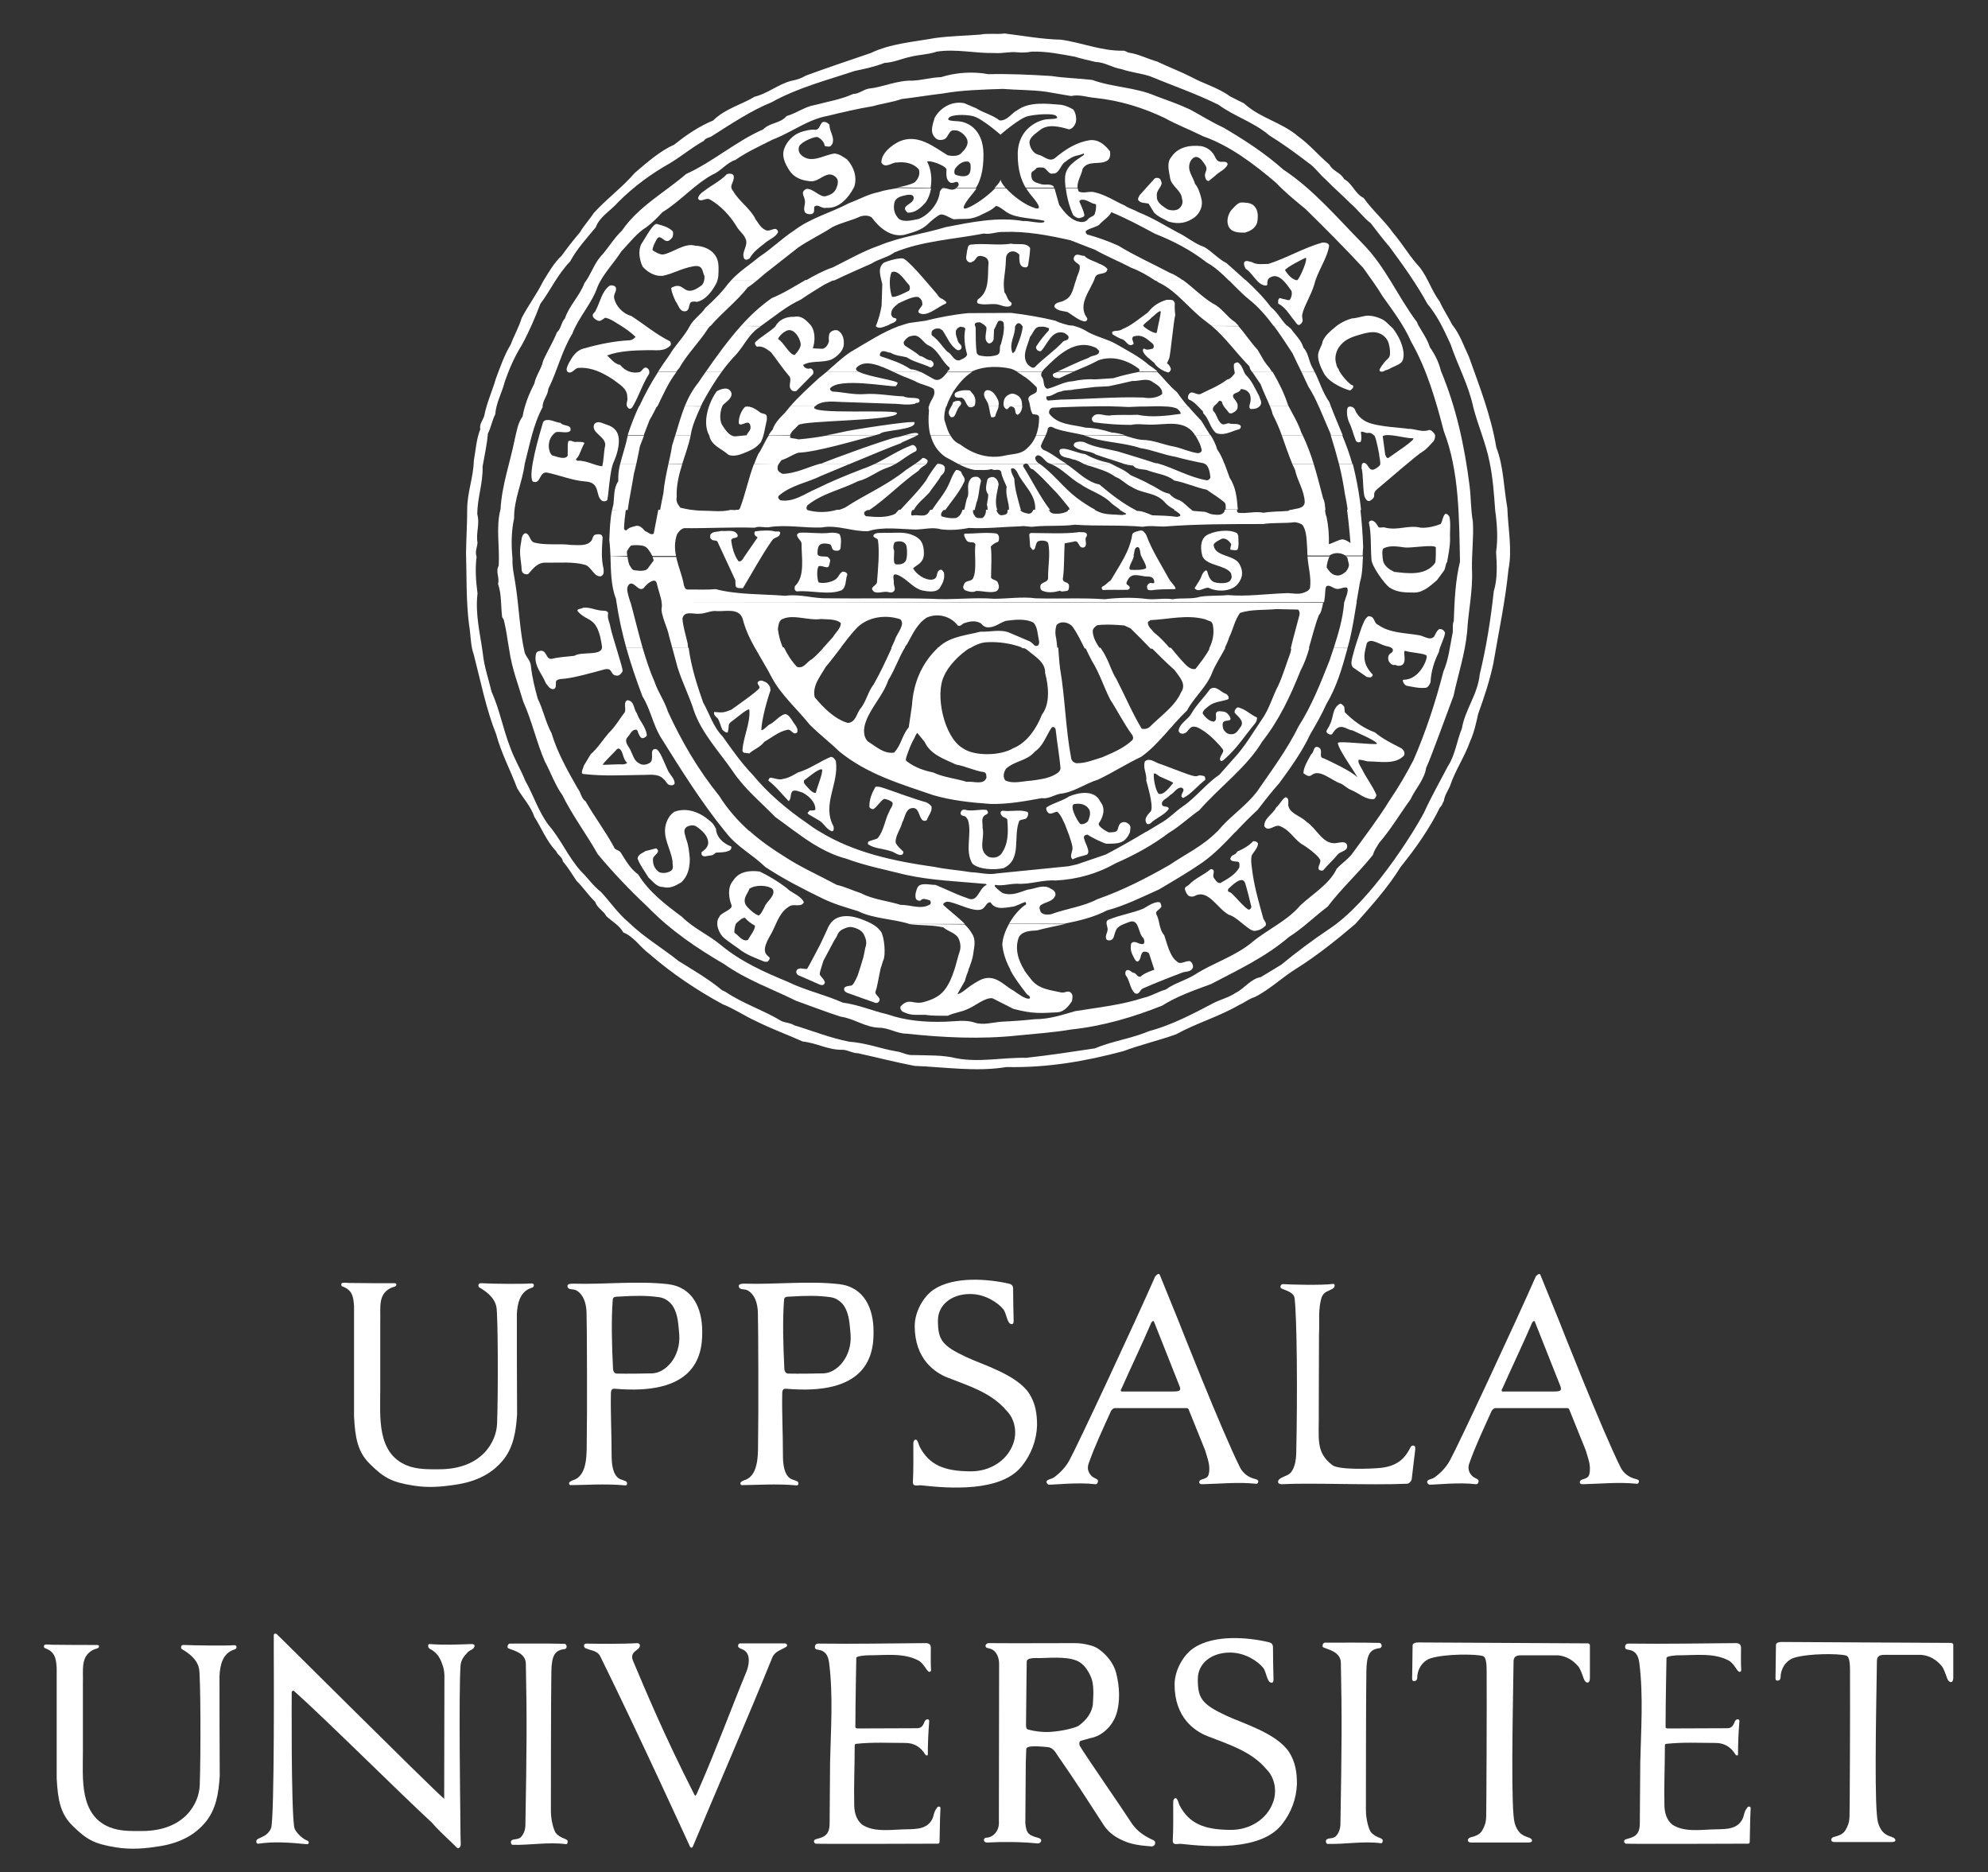 <?xml version="1.0" encoding="UTF-8" standalone="no"?>
<!-- Generator: Adobe Illustrator 26.4.1, SVG Export Plug-In . SVG Version: 6.00 Build 0)  -->

<svg
   version="1.1"
   id="Lager_1"
   x="0px"
   y="0px"
   viewBox="0 0 463 436"
   style="enable-background:new 0 0 463 436;"
   xml:space="preserve"
   sodipodi:docname="UU_logo_vit3.svg"
   inkscape:version="1.2.2 (b0a8486541, 2022-12-01)"
   xmlns:inkscape="http://www.inkscape.org/namespaces/inkscape"
   xmlns:sodipodi="http://sodipodi.sourceforge.net/DTD/sodipodi-0.dtd"
   xmlns="http://www.w3.org/2000/svg"
   xmlns:svg="http://www.w3.org/2000/svg"><rect x="0" y="0" width="463" height="436" fill="#333333" stroke="none"/><defs
   id="defs165" /><sodipodi:namedview
   id="namedview163"
   pagecolor="#ffffff"
   bordercolor="#000000"
   borderopacity="0.25"
   inkscape:showpageshadow="2"
   inkscape:pageopacity="0.0"
   inkscape:pagecheckerboard="0"
   inkscape:deskcolor="#d1d1d1"
   showgrid="false"
   inkscape:zoom="1.8761468"
   inkscape:cx="231.32518"
   inkscape:cy="180.15648"
   inkscape:window-width="1920"
   inkscape:window-height="1010"
   inkscape:window-x="0"
   inkscape:window-y="46"
   inkscape:window-maximized="1"
   inkscape:current-layer="Lager_1" />
<style
   type="text/css"
   id="style2">
	.st0{fill-rule:evenodd;clip-rule:evenodd;fill:#FFFFFF;}
	.st1{fill:#FFFFFF;}
</style>
<g
   id="g160"
   transform="matrix(5.356,0,0,5.356,-1002.135,-950.983)">
	<path
   class="st0"
   d="m 237.26,257.57 c -0.39,-0.18 -0.7,-0.38 -0.94,-0.73 -0.45,-0.7 -2,-2.93 -2.26,-3.37 -0.03,-0.06 -0.04,-0.17 0.03,-0.22 l 0.43,-0.12 c 0.51,-0.09 0.94,-0.52 1.11,-0.99 0.2,-0.57 0.16,-1.26 0.01,-1.84 -0.1,-0.4 -0.4,-0.79 -0.76,-1.04 -0.13,-0.09 -0.25,-0.14 -0.43,-0.18 -0.2,-0.05 -0.38,-0.08 -0.63,-0.08 -1.3,0 -2.44,0.01 -3.73,0 -0.06,0 -0.14,0.06 -0.13,0.13 0.01,0.1 0.14,0.08 0.25,0.13 0.22,0.09 0.35,0.36 0.34,0.69 l -0.01,6.81 c 0.03,0.44 -0.29,0.7 -0.55,0.7 -0.13,0 -0.16,0.22 0.06,0.21 0.69,-0.04 1.48,-0.03 2.17,0.04 0.06,0.01 0.16,-0.04 0.16,-0.13 0,-0.05 -0.03,-0.08 -0.12,-0.11 -0.38,-0.11 -0.53,-0.15 -0.57,-0.64 l 0.02,-2.66 c 0,-0.05 0.02,-0.5 0.02,-0.56 0,-0.19 0.66,-0.11 0.93,-0.09 0.23,0.02 0.34,0.22 0.45,0.39 0.83,1.19 1.32,1.98 1.98,2.99 0.19,0.29 0.43,0.48 0.73,0.63 0.45,0.23 0.86,0.27 1.37,0.31 0.04,0 0.11,-0.04 0.13,-0.08 0.02,-0.04 0.04,-0.15 -0.06,-0.19 z m -4.49,-4.71 c -0.3,0.02 -0.66,-0.02 -0.95,-0.1 -0.08,-0.02 -0.1,-0.08 -0.1,-0.2 0.01,-1.37 0.03,-2.54 0.03,-2.75 0,-0.19 0.37,-0.16 0.58,-0.16 0.64,-0.02 1.34,-0.07 1.74,0.19 0.25,0.17 0.39,0.44 0.48,0.65 0.13,0.31 0.1,0.78 0.08,1.12 -0.02,0.39 -0.28,0.74 -0.62,0.98 -0.1,0.08 -0.7,0.24 -1.24,0.27 z"
   id="path4" />
	<path
   class="st0"
   d="m 241.67,241.86 c -0.28,-0.07 -0.51,-0.24 -0.64,-0.49 -0.82,-1.64 -2.68,-6.38 -2.68,-6.38 -0.31,-0.75 -0.69,-1.71 -0.8,-1.97 -0.04,-0.15 -0.15,-0.03 -0.21,0.03 -0.86,1.96 -3.39,7.38 -3.74,8.01 -0.22,0.4 -0.51,0.61 -0.63,0.71 -0.15,0.12 -0.36,0.1 -0.36,0.22 0,0.05 0.06,0.12 0.11,0.12 0.3,0 1.29,-0.11 2.01,-0.02 0.08,0.01 0.12,-0.07 0.12,-0.14 0,-0.09 -0.17,-0.12 -0.26,-0.2 -0.19,-0.18 -0.21,-0.37 -0.15,-0.55 0.28,-0.8 0.63,-1.52 0.96,-2.26 0.03,-0.08 0.11,-0.16 0.2,-0.16 h 3.1 c 0.07,0 0.08,0.04 0.1,0.08 l 0.71,1.76 c 0.09,0.33 0.25,0.67 0.15,1.05 -0.07,0.25 -0.41,0.15 -0.41,0.34 0,0.05 0.06,0.09 0.14,0.08 0.82,-0.02 1.54,-0.1 2.33,-0.02 0.07,0.01 0.1,-0.05 0.1,-0.1 0.01,-0.05 -0.06,-0.09 -0.15,-0.11 z m -3.66,-3.8 h -2.13 c -0.05,-0.01 -0.05,-0.07 -0.02,-0.1 0.43,-0.97 0.89,-1.92 1.31,-2.9 0.02,-0.03 0.09,-0.1 0.11,-0.05 0.17,0.43 1.04,2.62 1.11,2.8 0.1,0.24 -0.01,0.25 -0.38,0.25 z"
   id="path6" />
	<path
   class="st0"
   d="m 258.22,241.86 c -0.28,-0.07 -0.51,-0.24 -0.64,-0.49 -0.82,-1.64 -2.68,-6.38 -2.68,-6.38 -0.31,-0.75 -0.69,-1.71 -0.8,-1.97 -0.04,-0.15 -0.15,-0.03 -0.21,0.03 -0.86,1.96 -3.39,7.38 -3.74,8.01 -0.22,0.4 -0.51,0.61 -0.63,0.71 -0.15,0.12 -0.36,0.1 -0.36,0.22 0,0.05 0.06,0.12 0.11,0.12 0.3,0 1.29,-0.11 2.01,-0.02 0.08,0.01 0.12,-0.07 0.12,-0.14 0,-0.09 -0.17,-0.12 -0.26,-0.2 -0.19,-0.18 -0.21,-0.37 -0.15,-0.55 0.28,-0.8 0.63,-1.52 0.96,-2.26 0.03,-0.08 0.11,-0.16 0.2,-0.16 h 3.1 c 0.07,0 0.08,0.04 0.1,0.08 l 0.71,1.76 c 0.09,0.33 0.25,0.67 0.15,1.05 -0.07,0.25 -0.41,0.15 -0.41,0.34 0,0.05 0.06,0.09 0.14,0.08 0.82,-0.02 1.54,-0.1 2.33,-0.02 0.07,0.01 0.1,-0.05 0.1,-0.1 0.02,-0.05 -0.05,-0.09 -0.15,-0.11 z m -3.65,-3.8 h -2.13 c -0.05,-0.01 -0.05,-0.07 -0.02,-0.1 0.43,-0.97 0.89,-1.92 1.31,-2.9 0.02,-0.03 0.09,-0.1 0.11,-0.05 0.17,0.43 1.04,2.62 1.11,2.8 0.09,0.24 -0.01,0.25 -0.38,0.25 z"
   id="path8" />
	<path
   class="st1"
   d="m 230.98,233.37 c 0.2,0.05 0.18,0.18 0.18,0.34 0,0.41 0.01,0.71 0.02,1.19 0,0.09 0.02,0.23 -0.08,0.23 -0.21,0 -0.22,-0.47 -0.37,-0.65 -0.21,-0.26 -0.76,-0.66 -1.44,-0.66 -0.82,0 -1.4,0.48 -1.4,1.15 0,0.83 0.16,1.09 1.23,1.59 0.67,0.32 2.2,0.76 2.74,1.59 0.27,0.42 0.34,0.87 0.34,1.38 -0.02,0.64 -0.25,1.26 -0.66,1.77 -0.91,1.15 -3.19,0.97 -4.36,0.84 -0.16,-0.02 -0.36,0.08 -0.38,-0.12 0.03,-0.58 0.02,-1.11 0.02,-1.69 0,-0.16 0.09,-0.21 0.15,-0.16 0.07,0.09 0.08,0.2 0.13,0.3 0.41,0.77 1.04,1.06 2.24,1.06 0.76,0 1.55,-0.42 1.83,-1.22 0.17,-0.49 0.06,-1.06 -0.29,-1.41 -0.67,-0.8 -1.67,-1.09 -2.58,-1.45 -0.53,-0.21 -1.42,-0.79 -1.42,-2.24 0,-0.63 0.39,-1.29 0.82,-1.58 0.88,-0.59 2.35,-0.47 3.28,-0.26 z"
   id="path10" />
	<path
   class="st1"
   d="m 245.08,233.38 c 0.07,-0.01 0.09,0.12 0,0.19 -0.19,0.13 -0.4,0.13 -0.5,0.38 -0.17,0.51 -0.09,1.1 -0.12,1.63 l -0.01,3.27 c 0.02,1.27 -0.16,1.83 0.59,2.41 0.29,0.22 1.73,0.16 2.1,0.12 0.8,-0.08 1.08,-0.5 1.25,-0.8 0.04,-0.07 0.07,-0.17 0.15,-0.17 0.12,0 0.11,0.09 0.1,0.21 -0.05,0.41 -0.11,0.95 -0.15,1.26 -0.02,0.09 -0.12,0.19 -0.21,0.19 -1.64,0.07 -4.14,-0.05 -5.44,0.02 -0.06,0 -0.16,-0.02 -0.16,-0.1 0,-0.09 0.08,-0.15 0.17,-0.19 0.18,-0.1 0.33,-0.09 0.46,-0.33 0.12,-0.22 0.15,-0.46 0.16,-0.72 0.06,-2.69 0.03,-5.86 -0.07,-6.74 -0.03,-0.26 -0.35,-0.33 -0.57,-0.43 -0.09,-0.04 -0.04,-0.2 0.07,-0.19 0.28,0.02 1.66,0.06 2.18,-0.01 z"
   id="path12" />
	<path
   class="st1"
   d="m 206.42,255.77 0.01,-5.37 c -0.01,-0.24 -0.04,-0.33 -0.1,-0.5 -0.1,-0.29 -0.24,-0.5 -0.53,-0.65 -0.11,-0.06 -0.09,-0.22 -0.02,-0.21 0.66,0.05 1.23,0.02 1.83,0 0.07,0 0.13,0.02 0.13,0.07 0,0.16 -0.18,0.17 -0.29,0.28 -0.17,0.18 -0.3,0.33 -0.32,0.6 -0.08,1.13 -0.01,6.32 -0.01,6.32 0.01,0.51 0,0.89 0.02,1.42 0.01,0.15 -0.11,0.22 -0.16,0.17 -0.32,-0.33 -0.71,-0.65 -1.09,-1.09 -1.43,-1.32 -4.54,-4.42 -6,-5.73 -0.03,-0.03 -0.1,0.01 -0.1,0.05 0,0 -0.03,5.03 0.11,5.88 0.03,0.18 0.34,0.49 0.55,0.57 0.03,0.01 0.08,0.03 0.08,0.09 0,0.05 -0.02,0.08 -0.11,0.07 -0.71,-0.07 -1.41,-0.12 -2.08,-0.02 -0.07,0.01 -0.09,-0.05 -0.09,-0.1 0,-0.19 0.44,-0.12 0.64,-0.57 0.16,-0.36 0.12,-7.6 0.12,-7.6 v -0.8 c 0,-0.07 0.09,-0.08 0.13,-0.04 0.02,0 6.62,6.59 7.28,7.16 z"
   id="path14" />
	<path
   class="st1"
   d="m 256.15,249.01 c 0.04,0 0.08,0.03 0.09,0.07 v 1.43 c 0,0.3 -0.2,0.24 -0.27,0.03 -0.08,-0.23 -0.16,-0.44 -0.23,-0.52 -0.24,-0.29 -0.54,-0.46 -0.89,-0.49 h -1.63 c -0.21,0 -0.3,0.09 -0.3,0.27 -0.04,2.6 -0.12,6.46 0.05,7.03 0.16,0.53 0.46,0.56 0.65,0.64 0.12,0.05 0.18,0.2 -0.06,0.2 -0.63,0 -2.48,0 -2.48,0 -0.2,0 -0.18,-0.18 -0.04,-0.22 0.23,-0.06 0.41,-0.12 0.52,-0.31 0.1,-0.18 0.16,-0.31 0.17,-0.61 0.01,-0.4 0.03,-4.82 0.02,-6.32 0,-0.49 -0.07,-0.62 -0.17,-0.65 -0.3,-0.09 -1.63,-0.1 -2.27,0.1 -0.37,0.13 -0.58,0.49 -0.58,0.86 0,0.07 -0.05,0.13 -0.13,0.13 -0.06,0 -0.09,-0.02 -0.09,-0.11 l 0.02,-1.44 c 0,-0.07 0.07,-0.13 0.26,-0.13 z"
   id="path16" />
	<path
   class="st1"
   d="m 227.58,249.19 c 0,0.39 -0.01,0.63 0.01,0.99 0,0.03 -0.03,0.07 -0.07,0.07 -0.11,0 -0.23,-0.36 -0.47,-0.49 -0.65,-0.35 -1.42,-0.23 -2.24,-0.23 0,0 -0.46,0.02 -0.47,0.11 0,0.03 -0.04,1.99 -0.04,3.01 0,0.03 0.03,0.06 0.09,0.06 0.12,0 2.62,-0.01 2.62,-0.01 0.22,-0.01 0.27,-0.23 0.3,-0.29 0.05,-0.12 0.21,-0.14 0.2,-0.01 -0.04,0.5 -0.06,0.97 -0.06,1.45 0,0.04 -0.07,0.06 -0.12,-0.02 -0.19,-0.31 -0.47,-0.49 -0.86,-0.49 -0.75,0 -1.41,-0.04 -2.15,0.04 -0.05,0.01 -0.05,0.05 -0.05,0.11 0,0.92 -0.04,1.65 -0.02,2.57 0.01,0.32 0.09,0.62 0.34,0.83 0.5,0.33 1.18,0.23 1.74,0.21 0.46,-0.02 0.99,0.04 1.26,-0.36 0.16,-0.23 0.07,-0.35 0.28,-0.61 0.03,-0.04 0.13,-0.03 0.13,0.04 -0.03,0.62 -0.02,0.78 -0.04,1.47 0,0.1 -0.1,0.08 -0.1,0.08 0,0 -5.07,0.02 -5.28,0 -0.08,-0.01 -0.13,-0.15 -0.01,-0.19 0.28,-0.09 0.61,-0.11 0.61,-0.69 l 0.02,-2.65 c 0.03,-1.41 0.14,-2.89 -0.04,-4.32 -0.03,-0.23 -0.1,-0.48 -0.37,-0.56 -0.08,-0.03 -0.25,-0.01 -0.25,-0.13 0,-0.12 0.05,-0.17 0.22,-0.16 1.51,0.02 3.04,-0.01 4.55,-0.02 0.15,-0.01 0.27,0.03 0.27,0.19 z"
   id="path18" />
	<path
   class="st1"
   d="m 221.21,249.01 c 0.13,0 0.16,0.11 0.07,0.16 -0.17,0.11 -0.48,0.18 -0.59,0.45 -1.13,2.78 -2.3,5.46 -3.46,8.23 -0.01,0.04 -0.09,0.08 -0.13,-0.02 0,0 -2.2,-4.82 -3.89,-8.25 -0.14,-0.28 -0.44,-0.25 -0.66,-0.37 -0.04,-0.02 -0.05,-0.07 -0.05,-0.11 0,-0.02 0.01,-0.08 0.11,-0.08 0.54,0.01 1.59,0.02 2.21,-0.02 0.05,0 0.12,0.04 0.11,0.12 -0.03,0.22 -0.48,0.23 -0.29,0.67 0.51,1.2 1.31,3.15 2.67,5.82 0.05,0.09 0.13,-0.15 0.18,-0.26 0.74,-1.68 1.38,-3.43 2.08,-5.13 0.06,-0.15 0.24,-0.73 -0.14,-0.93 -0.08,-0.04 -0.23,-0.08 -0.23,-0.16 0,-0.05 0.01,-0.12 0.1,-0.12 0.68,0 1.23,0 1.91,0 z"
   id="path20" />
	<path
   class="st1"
   d="m 211.65,249.03 c 0.1,0 0.15,0.21 0,0.23 -0.41,0.05 -0.56,0.26 -0.57,1 -0.02,0.9 -0.02,6.04 -0.02,6.04 0,0.42 0.13,0.84 0.21,0.95 0.22,0.27 0.52,0.24 0.52,0.37 0,0.05 -0.01,0.13 -0.08,0.12 -0.77,-0.1 -1.56,0.05 -2.31,0.03 -0.06,0 -0.08,-0.07 -0.08,-0.11 0,-0.19 0.29,-0.08 0.43,-0.22 0.13,-0.13 0.19,-0.32 0.2,-0.48 0.06,-3.42 0.07,-4.64 0.02,-7.07 -0.01,-0.49 -0.6,-0.58 -0.77,-0.67 -0.05,-0.02 -0.03,-0.21 0.09,-0.2 0.79,0 1.56,-0.01 2.36,0.01 z"
   id="path22" />
	<path
   class="st1"
   d="m 210.21,233.36 c 0.1,0 0.11,0.05 0.11,0.09 0,0.05 -0.05,0.09 -0.1,0.1 -0.51,0.16 -0.62,0.69 -0.64,1.15 0,1.38 0,2.93 0.01,4.35 -0.05,0.77 -0.16,1.46 -0.64,2.03 -0.37,0.44 -0.96,0.85 -1.91,1.01 -0.65,0.11 -1.3,0.17 -1.96,0.06 -0.95,-0.15 -1.28,-0.34 -1.88,-0.93 -0.55,-0.53 -0.65,-1.16 -0.7,-2.07 v -4.81 c -0.03,-0.43 -0.08,-0.7 -0.53,-0.86 -0.02,-0.01 -0.03,-0.08 -0.02,-0.11 0.03,-0.07 0.24,-0.03 0.36,-0.03 0.67,0.01 1.28,0.01 1.96,0.01 0.03,0 0.08,0.02 0.07,0.07 0,0.09 -0.16,0.09 -0.25,0.14 -0.56,0.29 -0.43,0.85 -0.45,1.44 v 2.99 c 0,1.16 -0.16,2.74 1.15,3.28 0.46,0.19 0.99,0.17 1.41,0.17 1.87,0 2.49,-1.21 2.52,-1.98 0.05,-1.3 0.04,-4.79 -0.03,-5.08 -0.09,-0.44 -0.48,-0.69 -0.76,-0.86 -0.05,-0.08 -0.02,-0.18 0.11,-0.17 0.43,0.03 1.84,0.04 2.17,0.01 z"
   id="path24" />
	<path
   class="st0"
   d="m 216.14,233.39 c -1.32,-0.15 -2.75,0.02 -4.09,-0.02 -0.11,0 -0.27,0 -0.27,0.1 0,0.17 0.2,0.13 0.33,0.17 0.21,0.07 0.48,0.36 0.5,0.98 0.02,0.5 0.03,4.67 0.01,5.48 -0.01,0.55 0.07,1.6 -0.58,1.81 -0.07,0.02 -0.19,0.08 -0.19,0.13 0,0.06 0.02,0.09 0.07,0.09 0.53,0 1.52,-0.07 2.36,0.01 0.08,0.01 0.1,-0.04 0.09,-0.11 -0.01,-0.09 -0.2,-0.11 -0.32,-0.17 -0.31,-0.17 -0.35,-0.67 -0.35,-1.04 0,-1.02 -0.05,-1.83 -0.03,-2.69 0,-0.18 0.09,-0.2 0.18,-0.19 3.35,0.29 3.81,-1.29 3.79,-2.49 0,-1 -0.4,-1.93 -1.5,-2.06 z m -0.68,3.88 c -0.31,0.01 -1.1,0.02 -1.53,0.01 -0.14,0 -0.17,-0.16 -0.17,-0.23 -0.05,-1.01 -0.08,-2.13 -0.01,-2.99 0.01,-0.15 0.19,-0.12 0.3,-0.13 0.67,-0.04 1.17,-0.05 1.73,0.03 0.23,0.03 0.48,0.2 0.61,0.43 0.2,0.35 0.21,0.76 0.25,1.17 0.08,0.99 -0.6,1.7 -1.18,1.71 z"
   id="path26" />
	<path
   class="st0"
   d="m 223.59,233.39 c -1.32,-0.15 -2.75,0.02 -4.09,-0.02 -0.11,0 -0.27,0 -0.27,0.1 0,0.17 0.2,0.13 0.33,0.17 0.21,0.07 0.48,0.36 0.5,0.98 0.02,0.5 0.03,4.67 0.01,5.48 -0.01,0.55 0.07,1.6 -0.58,1.81 -0.07,0.02 -0.19,0.08 -0.19,0.13 0,0.06 0.02,0.09 0.07,0.09 0.53,0 1.52,-0.07 2.36,0.01 0.08,0.01 0.1,-0.04 0.09,-0.11 -0.01,-0.09 -0.2,-0.11 -0.32,-0.17 -0.31,-0.17 -0.35,-0.67 -0.35,-1.04 0,-1.02 -0.05,-1.83 -0.03,-2.69 0,-0.18 0.09,-0.2 0.18,-0.19 3.35,0.29 3.81,-1.29 3.79,-2.49 0,-1 -0.4,-1.93 -1.5,-2.06 z m -0.68,3.88 c -0.31,0.01 -1.1,0.02 -1.53,0.01 -0.14,0 -0.17,-0.16 -0.17,-0.23 -0.05,-1.01 -0.08,-2.13 -0.01,-2.99 0.01,-0.15 0.19,-0.12 0.3,-0.13 0.67,-0.04 1.17,-0.05 1.73,0.03 0.23,0.03 0.48,0.2 0.61,0.43 0.2,0.35 0.21,0.76 0.25,1.17 0.08,0.99 -0.6,1.7 -1.18,1.71 z"
   id="path28" />
	<path
   class="st1"
   d="m 197.28,249.09 c 0.1,0 0.11,0.05 0.11,0.09 0,0.05 -0.05,0.09 -0.1,0.1 -0.51,0.16 -0.62,0.69 -0.64,1.15 0,1.38 0,2.93 0.01,4.35 -0.05,0.77 -0.16,1.46 -0.64,2.03 -0.37,0.44 -0.96,0.85 -1.91,1.01 -0.65,0.11 -1.3,0.17 -1.96,0.06 -0.95,-0.15 -1.28,-0.34 -1.88,-0.93 -0.55,-0.53 -0.65,-1.16 -0.7,-2.07 v -4.81 c -0.03,-0.43 -0.08,-0.7 -0.53,-0.86 -0.02,-0.01 -0.03,-0.08 -0.02,-0.11 0.03,-0.07 0.24,-0.03 0.36,-0.03 0.67,0.01 1.28,0.01 1.96,0.01 0.03,0 0.08,0.02 0.07,0.07 0,0.09 -0.16,0.09 -0.25,0.14 -0.56,0.29 -0.43,0.85 -0.45,1.44 v 2.99 c 0,1.16 -0.16,2.74 1.15,3.28 0.46,0.19 0.99,0.17 1.41,0.17 1.87,0 2.49,-1.21 2.52,-1.98 0.05,-1.3 0.04,-4.79 -0.03,-5.08 -0.09,-0.44 -0.48,-0.69 -0.76,-0.86 -0.05,-0.08 -0.02,-0.18 0.11,-0.17 0.42,0.02 1.83,0.04 2.17,0.01 z"
   id="path30" />
	<path
   class="st1"
   d="m 242.28,248.96 c 0.2,0.05 0.18,0.18 0.18,0.34 0,0.41 0.01,0.71 0.02,1.19 0,0.09 0.02,0.23 -0.08,0.23 -0.21,0 -0.22,-0.47 -0.37,-0.65 -0.21,-0.26 -0.76,-0.66 -1.44,-0.66 -0.82,0 -1.4,0.48 -1.4,1.15 0,0.83 0.16,1.09 1.23,1.59 0.67,0.32 2.2,0.76 2.74,1.59 0.27,0.42 0.34,0.87 0.34,1.38 -0.02,0.64 -0.25,1.26 -0.66,1.77 -0.91,1.15 -3.19,0.97 -4.36,0.84 -0.16,-0.02 -0.36,0.08 -0.38,-0.12 0.03,-0.58 0.02,-1.11 0.02,-1.69 0,-0.16 0.09,-0.21 0.15,-0.16 0.07,0.09 0.08,0.2 0.13,0.3 0.41,0.77 1.04,1.06 2.24,1.06 0.76,0 1.55,-0.42 1.83,-1.22 0.17,-0.49 0.06,-1.06 -0.29,-1.41 -0.67,-0.8 -1.67,-1.09 -2.58,-1.45 -0.53,-0.21 -1.42,-0.79 -1.42,-2.24 0,-0.63 0.39,-1.29 0.82,-1.58 0.88,-0.6 2.36,-0.48 3.28,-0.26 z"
   id="path32" />
	<path
   class="st1"
   d="m 247.09,248.99 c 0.1,0 0.15,0.21 0,0.23 -0.41,0.05 -0.56,0.26 -0.57,1 -0.02,0.9 -0.02,6.04 -0.02,6.04 0,0.42 0.13,0.84 0.21,0.95 0.22,0.27 0.52,0.24 0.52,0.37 0,0.05 -0.01,0.13 -0.08,0.12 -0.77,-0.1 -1.56,0.05 -2.31,0.03 -0.06,0 -0.08,-0.07 -0.08,-0.11 0,-0.19 0.29,-0.08 0.43,-0.22 0.13,-0.13 0.19,-0.32 0.2,-0.48 0.06,-3.42 0.07,-4.64 0.02,-7.07 -0.01,-0.49 -0.6,-0.58 -0.77,-0.67 -0.05,-0.02 -0.03,-0.21 0.09,-0.2 0.78,0 1.56,-0.01 2.36,0.01 z"
   id="path34" />
	<path
   class="st1"
   d="m 262.81,249.19 c 0,0.39 -0.01,0.63 0.01,0.99 0,0.03 -0.03,0.07 -0.07,0.07 -0.11,0 -0.23,-0.36 -0.47,-0.49 -0.65,-0.35 -1.42,-0.23 -2.24,-0.23 0,0 -0.46,0.02 -0.47,0.11 0,0.03 -0.04,1.99 -0.04,3.01 0,0.03 0.03,0.06 0.09,0.06 0.12,0 2.62,-0.01 2.62,-0.01 0.22,-0.01 0.27,-0.23 0.3,-0.29 0.05,-0.12 0.21,-0.14 0.2,-0.01 -0.04,0.5 -0.06,0.97 -0.06,1.45 0,0.04 -0.07,0.06 -0.12,-0.02 -0.19,-0.31 -0.47,-0.49 -0.86,-0.49 -0.75,0 -1.41,-0.04 -2.15,0.04 -0.05,0.01 -0.05,0.05 -0.05,0.11 0,0.92 -0.04,1.65 -0.02,2.57 0.01,0.32 0.09,0.62 0.34,0.83 0.5,0.33 1.18,0.23 1.74,0.21 0.46,-0.02 0.99,0.04 1.26,-0.36 0.16,-0.23 0.07,-0.35 0.28,-0.61 0.03,-0.04 0.13,-0.03 0.13,0.04 -0.03,0.62 -0.02,0.78 -0.04,1.47 0,0.1 -0.1,0.08 -0.1,0.08 0,0 -5.07,0.02 -5.28,0 -0.08,-0.01 -0.13,-0.15 -0.01,-0.19 0.28,-0.09 0.61,-0.11 0.61,-0.69 l 0.02,-2.65 c 0.03,-1.41 0.14,-2.89 -0.04,-4.32 -0.03,-0.23 -0.1,-0.48 -0.37,-0.56 -0.08,-0.03 -0.25,-0.01 -0.25,-0.13 0,-0.12 0.05,-0.17 0.22,-0.16 1.51,0.02 3.04,-0.01 4.55,-0.02 0.14,-0.01 0.27,0.03 0.27,0.19 z"
   id="path36" />
	<path
   class="st1"
   d="m 271.95,248.99 c 0.04,0 0.08,0.03 0.09,0.07 v 1.43 c 0,0.3 -0.2,0.24 -0.27,0.03 -0.08,-0.23 -0.16,-0.44 -0.23,-0.52 -0.24,-0.29 -0.54,-0.46 -0.89,-0.49 h -1.63 c -0.21,0 -0.3,0.09 -0.3,0.27 -0.04,2.6 -0.12,6.46 0.05,7.03 0.16,0.53 0.46,0.56 0.65,0.64 0.12,0.05 0.18,0.2 -0.06,0.2 -0.63,0 -2.48,0 -2.48,0 -0.2,0 -0.18,-0.18 -0.04,-0.22 0.23,-0.06 0.41,-0.12 0.52,-0.31 0.1,-0.18 0.16,-0.31 0.17,-0.61 0.01,-0.4 0.03,-4.82 0.02,-6.32 0,-0.49 -0.07,-0.62 -0.17,-0.65 -0.3,-0.09 -1.63,-0.1 -2.27,0.1 -0.37,0.13 -0.58,0.49 -0.58,0.86 0,0.07 -0.05,0.13 -0.13,0.13 -0.06,0 -0.09,-0.02 -0.09,-0.11 l 0.02,-1.44 c 0,-0.07 0.07,-0.13 0.26,-0.13 z"
   id="path38" />
	<path
   class="st0"
   d="m 221.29,216.15 c -0.36,-0.27 -0.75,-0.51 -1.15,-0.7 -0.44,-0.06 -0.91,0 -1.15,0.39 -0.26,0.29 -0.2,0.74 -0.08,1.06 0.1,0.2 -0.47,0.34 -0.52,0.51 -0.23,0.29 0,0.77 0.2,0.93 0.22,0.18 0.42,0.31 0.63,0.46 0.33,0.27 0.72,0.4 1.1,0.56 0.05,0.01 0.16,0.04 0.2,-0.03 0.13,-0.17 0.01,-0.13 -0.11,-0.3 -0.17,-0.29 0.18,-0.76 0.29,-0.99 0.21,-0.43 0.33,-0.86 0.77,-1.1 0.19,-0.08 0.5,0.07 0.59,-0.16 -0.16,-0.31 -0.53,-0.38 -0.77,-0.63 z m -1.66,2.27 c -0.23,0.11 -0.42,-0.21 -0.59,-0.31 -0.01,-0.12 0.02,-0.29 0.07,-0.4 0.08,-0.07 0.29,-0.29 0.4,-0.24 0.09,0.12 0.28,0.26 0.42,0.33 0.03,0.16 -0.23,0.48 -0.3,0.62 z m 0.72,-1.43 c -0.05,0.08 -0.15,0.34 -0.26,0.37 -0.17,-0.06 -0.34,-0.21 -0.48,-0.36 -0.3,-0.32 0.03,-0.6 0.08,-0.8 0.26,-0.18 0.78,-0.17 1.01,0.01 0.17,0.28 -0.29,0.56 -0.35,0.78 z"
   id="path40" />
	<path
   class="st0"
   d="m 227.97,202.34 c -0.2,0.08 -0.02,0.39 -0.36,0.42 -0.27,0.02 -0.65,-0.22 -0.8,-0.49 0.12,-0.15 0.48,-0.21 0.47,-0.67 -0.01,-0.41 -0.11,-0.66 -0.6,-0.82 -0.34,-0.11 -0.75,-0.04 -1.13,-0.06 -0.14,0.02 -0.37,-0.03 -0.46,0.1 -0.05,0.11 0.13,0.11 0.19,0.21 0.08,0.5 0,1.34 -0.04,1.83 0,0.15 -0.32,0.22 -0.18,0.37 0.11,0.18 0.45,0.03 0.63,0.06 0.09,0.02 0.17,0.05 0.25,0 0.16,-0.11 0.01,-0.27 0.03,-0.43 0.01,-0.14 -0.16,-0.53 0.37,-0.2 0.3,0.19 0.53,0.49 0.88,0.57 0.21,0.04 0.6,0.11 0.75,-0.11 0.13,-0.21 0.23,-0.4 0.18,-0.67 -0.05,-0.06 -0.08,-0.16 -0.18,-0.11 z m -1.47,-0.42 c -0.08,0.17 -0.28,0.19 -0.45,0.17 -0.15,-0.07 -0.02,-0.53 -0.08,-0.64 -0.04,-0.09 -0.01,-0.24 0.04,-0.32 0.16,-0.06 0.41,-0.07 0.5,0.13 0.05,0.14 0.05,0.53 -0.01,0.66 z"
   id="path42" />
	<path
   class="st0"
   d="m 226.44,188.83 c -0.11,-0.13 -0.76,0.08 -0.89,0.14 -0.32,0.23 -0.14,0.64 -0.08,0.94 l -0.03,0.94 c -0.05,0.31 -0.14,0.61 -0.25,0.89 0.15,0.15 0.39,0 0.57,-0.06 0.11,-0.09 0.29,-0.08 0.33,-0.23 -0.01,-0.08 -0.11,-0.06 -0.16,-0.09 -0.04,-0.06 -0.09,-0.11 -0.07,-0.19 0.01,-0.2 0.18,-0.31 0.32,-0.43 0.15,-0.06 0.72,-0.37 0.89,-0.25 0.09,0.07 0.14,0.15 0.14,0.26 0.05,0.15 -0.37,0.36 -0.05,0.45 0.32,0.09 0.77,-0.33 1.08,-0.45 l 0.02,-0.06 c -0.27,-0.25 -0.22,-0.06 -0.43,-0.37 -0.02,-0.01 -1.08,-1.31 -1.39,-1.49 z m 0.2,1.36 c -0.1,0.05 -0.65,0.34 -0.75,0.26 -0.09,-0.23 -0.15,-0.81 -0.01,-1.06 0.3,-0.14 0.6,0.42 0.76,0.56 0.04,0.07 0.04,0.18 0,0.24 z"
   id="path44" />
	<path
   class="st0"
   d="m 223.53,191.92 c -0.13,-0.03 -0.26,0.01 -0.34,0.11 -0.06,0.11 -0.05,0.25 -0.04,0.37 -0.04,0.14 -0.12,0.28 -0.27,0.32 -0.14,0 -0.43,-0.02 -0.43,-0.02 0.11,-0.32 0.12,-0.81 -0.15,-1.07 -0.2,-0.21 -0.38,-0.36 -0.67,-0.3 -0.33,-0.01 -0.65,0.11 -0.81,0.42 -0.26,0.25 -0.62,0.44 -0.87,0.68 -0.05,0.08 0.02,0.16 0.07,0.2 0.25,-0.05 0.43,0.11 0.61,0.24 0.23,0.29 0.51,0.71 0.76,1 0.21,0.19 -0.07,0.46 0.14,0.65 0.05,0.05 0.15,0.06 0.21,0.03 l 0.72,-0.73 c 0.05,-0.13 -0.04,-0.3 -0.2,-0.23 -0.09,-0.01 -0.2,-0.05 -0.23,-0.17 0.35,-0.2 0.84,-0.08 1.22,-0.23 0.23,-0.11 0.48,-0.33 0.54,-0.59 0.03,-0.25 -0.01,-0.54 -0.26,-0.68 z m -1.87,1.07 c -0.23,0 -0.51,-0.6 -0.72,-0.69 0.01,-0.09 0.21,-0.29 0.29,-0.32 0.35,-0.26 0.66,0.25 0.69,0.52 0.03,0.16 -0.17,0.4 -0.26,0.49 z"
   id="path46" />
	<path
   class="st0"
   d="m 228.6,219.73 c -0.1,0.31 -0.22,0.61 -0.43,0.88 -0.23,0.29 -0.56,0.42 -0.88,0.51 -0.48,0.14 -0.64,-0.21 -1.02,0.19 -0.04,0.09 0.01,0.17 0.08,0.23 0.4,0.19 0.53,0.13 1,0.14 0.3,0.05 0.65,0.04 0.97,0.04 0.29,-0.14 0.61,-0.16 0.88,-0.3 0.29,-0.11 0.73,-0.5 1.06,-0.46 l 0.91,0.46 c 0.88,0.24 1.27,0.18 1.94,0.15 0.27,-0.03 0.47,-0.27 0.61,-0.49 0.01,-0.11 0.06,-0.26 -0.04,-0.35 -0.12,-0.14 -0.27,0.01 -0.42,-0.02 -0.48,-0.11 -1.01,-0.14 -1.34,-0.6 -0.1,-0.12 -0.19,-0.24 -0.28,-0.37 h -0.6 c 0.2,0.37 0.46,0.71 0.7,1.02 0.05,0.07 0.2,0.11 0.14,0.21 -0.18,0.06 -0.55,-0.24 -0.7,-0.34 -0.43,-0.22 -0.83,-0.8 -1.5,-0.44 -0.15,0.08 -0.24,0.14 -0.39,0.24 -0.08,0.05 -0.45,0.38 -0.55,0.34 l 0.32,-0.56 c 0.04,-0.16 0.1,-0.32 0.16,-0.47 z"
   id="path48" />
	<path
   class="st0"
   d="m 226.65,217.73 c 0.01,0 0.02,0.01 0.03,0.01 0.47,0.06 1,0.03 1.45,0.14 0.22,0.2 0.55,0.22 0.68,0.53 0.06,0.15 0.08,0.34 0.03,0.5 -0.09,0.27 -0.15,0.55 -0.24,0.83 h 0.61 c 0.09,-0.24 0.19,-0.48 0.22,-0.75 0.04,-0.27 0.12,-0.58 -0.06,-0.84 -0.07,-0.13 -0.18,-0.27 -0.32,-0.4 z m 4.33,0 c -0.17,0.31 -0.29,0.64 -0.29,0.92 0.04,0.39 0.18,0.75 0.36,1.09 h 0.6 c -0.27,-0.43 -0.43,-0.94 -0.24,-1.44 0.16,-0.27 0.49,-0.27 0.79,-0.29 0.39,-0.11 0.79,-0.18 1.19,-0.27 z"
   id="path50" />
	<path
   class="st0"
   d="m 218.65,213.73 c 0.01,0.01 0.01,0.01 0.02,0.02 0.48,0.63 1.16,0.96 1.71,1.5 0.8,0.53 1.65,0.96 2.49,1.37 0.49,0.24 1.01,0.39 1.54,0.55 0.68,0.34 1.52,0.33 2.24,0.56 h 2.41 c -0.33,-0.33 -0.76,-0.65 -0.94,-0.83 0.01,-0.1 0.07,-0.1 0.16,-0.14 0.38,0 1.31,0.58 1.6,0.27 0.09,-0.08 0.16,-0.27 0.3,-0.24 0.2,0.35 0.63,0.23 0.95,0.19 0.14,-0.01 0.42,-0.17 0.56,-0.21 0.02,0.03 0.05,0.08 0.03,0.11 -0.27,0.17 -0.54,0.49 -0.74,0.84 h 2.4 c 0.65,-0.13 1.29,-0.28 1.86,-0.58 0.79,-0.21 1.52,-0.58 2.26,-0.91 0.64,-0.38 1.28,-0.75 1.9,-1.18 0.52,-0.37 0.98,-0.85 1.43,-1.33 h -0.81 c -0.62,0.63 -1.38,0.98 -2.07,1.45 -1,0.57 -2.03,1.1 -3.12,1.48 -0.63,0.33 -1.36,0.41 -2.03,0.66 -0.17,0.02 -0.36,0.03 -0.45,-0.12 -0.03,-0.08 -0.07,-0.18 -0.01,-0.26 0.2,-0.17 0.54,-0.14 0.66,-0.45 0.02,-0.2 -0.15,-0.25 -0.31,-0.34 -0.3,-0.11 -0.6,0.07 -0.91,0.1 -0.35,0.11 -0.65,0.28 -1.07,0.15 -0.13,-0.09 -0.25,-0.18 -0.35,-0.3 l 0.01,-0.06 c 0.32,0.06 0.63,-0.05 0.96,-0.05 0.58,0.04 1.09,-0.18 1.68,-0.14 0.95,-0.05 1.82,-0.3 2.61,-0.75 0.82,-0.36 1.62,-0.79 2.36,-1.36 0,0 0.01,-0.01 0.01,-0.01 h -1.05 c -0.58,0.35 -1.16,0.68 -1.75,0.99 l -1.26,0.43 -0.36,0.08 -3.1,0.31 c -0.39,0.08 -0.76,-0.04 -1.14,-0.05 -0.52,-0.09 -1.06,-0.12 -1.58,-0.23 -1.78,-0.25 -3.51,-0.62 -5.01,-1.54 h -1.06 c 0.69,0.51 1.41,0.97 2.22,1.18 0.83,0.31 1.71,0.48 2.58,0.7 1.12,0.25 2.33,0.29 3.5,0.4 l 0.03,0.04 c -0.36,0.14 -0.37,0.82 -0.86,0.57 -0.51,-0.17 -0.87,-0.37 -1.37,-0.57 -0.23,0.01 -0.66,-0.13 -0.78,0.12 -0.06,0.14 -0.12,0.31 -0.07,0.48 0.04,0.07 0.13,0.11 0.21,0.08 0.08,-0.13 0.27,-0.04 0.39,-0.01 0.05,0.03 0.06,0.12 0.03,0.17 -0.39,0.26 -0.86,0.02 -1.29,0.03 -0.57,-0.18 -1.2,-0.23 -1.73,-0.51 -0.35,-0.11 -0.69,-0.28 -1.05,-0.36 -0.78,-0.42 -1.58,-0.77 -2.32,-1.26 -0.5,-0.31 -1.01,-0.67 -1.47,-1.08 z"
   id="path52" />
	<path
   class="st0"
   d="m 214.34,205.73 c 0.2,0.71 0.44,1.41 0.7,2.1 0.34,0.54 0.45,1.19 0.77,1.74 0.89,1.42 1.76,2.83 2.84,4.16 h 1.08 c -0.52,-0.46 -0.99,-0.99 -1.35,-1.57 -0.93,-1.15 -1.64,-2.38 -2.23,-3.66 -0.14,-0.45 -0.43,-0.85 -0.58,-1.29 -0.21,-0.48 -0.37,-0.98 -0.52,-1.48 z m 2,0 0.23,0.85 c 0.2,0.64 0.51,1.24 0.71,1.88 0.34,0.98 1.11,1.79 1.71,2.66 0.48,0.72 1.2,1.32 1.83,1.96 0.29,0.21 0.58,0.43 0.87,0.64 h 1.06 c -0.2,-0.12 -0.4,-0.26 -0.59,-0.4 -0.83,-0.57 -1.66,-1.27 -2.31,-2.06 -0.5,-0.52 -0.91,-1.1 -1.32,-1.68 -0.42,-0.43 -0.57,-0.99 -0.85,-1.48 -0.27,-0.77 -0.52,-1.55 -0.63,-2.38 z m 3.6,0 c 0.24,0.44 0.51,0.86 0.74,1.31 0.4,0.74 1.11,1.37 1.64,2.03 0.41,0.41 0.87,0.76 1.27,1.15 1.22,1 2.67,1.42 4.1,1.91 0.79,0.23 1.62,0.32 2.47,0.38 0.79,0.02 1.51,-0.12 2.24,-0.25 0.3,0.04 0.52,-0.13 0.79,-0.19 0.61,-0.06 1.09,-0.44 1.67,-0.62 0.63,-0.3 1.24,-0.69 1.87,-0.99 0.76,-0.54 1.3,-1.36 1.99,-2.01 0.3,-0.57 0.86,-1.03 1.09,-1.64 0.15,-0.38 0.39,-0.72 0.58,-1.09 h -0.67 c -0.16,0.33 -0.4,0.62 -0.63,0.92 -0.27,0.06 -0.46,-0.23 -0.64,-0.41 -0.15,-0.17 -0.29,-0.34 -0.43,-0.51 h -0.85 c 0.33,0.33 0.66,0.66 1.01,0.97 0.19,0.28 0.54,0.6 0.28,0.97 -0.26,0.6 -0.88,1.02 -1.36,1.5 -0.09,0.08 -0.22,0.11 -0.35,0.08 -0.42,-0.7 -0.73,-1.44 -1.1,-2.16 -0.2,-0.3 -0.29,-0.66 -0.46,-0.97 -0.06,-0.14 -0.15,-0.26 -0.23,-0.39 h -0.66 c 0.09,0.19 0.19,0.39 0.29,0.58 0.33,0.53 0.51,1.12 0.79,1.67 0.33,0.51 0.6,1.06 0.97,1.56 0.03,0.07 0.04,0.14 0,0.2 -0.38,0.36 -0.85,0.55 -1.31,0.75 -0.37,0.11 -0.73,0.27 -1.14,0.26 -0.11,-0.03 -0.21,-0.11 -0.22,-0.24 -0.24,-1.25 -0.26,-2.61 -0.48,-3.88 -0.04,-0.29 -0.05,-0.6 -0.08,-0.91 h -1.51 l 0.17,0.11 c 0.32,0.28 0.79,0.52 0.77,1 0.15,0.55 0.23,1.33 -0.14,1.81 -0.22,0.57 -0.64,1.22 -1.25,1.46 -0.54,0.33 -1.7,0.36 -2.2,-0.01 -0.81,-0.48 -1.21,-2.34 -0.8,-3.14 0.17,-0.41 0.65,-0.93 1.16,-1.24 h -1.41 c -0.73,0.68 -1.09,1.56 -1.15,2.53 l -0.14,0.95 c -0.29,0.33 -0.33,0.79 -0.64,1.1 -0.45,0.06 -0.77,-0.26 -1.13,-0.48 -0.23,-0.22 -0.2,-0.6 -0.09,-0.88 0.23,-0.63 0.76,-1.15 0.97,-1.79 0.29,-0.46 0.45,-0.97 0.73,-1.43 h -0.57 c -0.25,0.55 -0.5,1.1 -0.8,1.62 -0.24,0.31 -0.31,0.7 -0.54,1.01 -0.2,0.21 -0.21,0.63 -0.58,0.66 -0.57,-0.17 -1.05,-0.65 -1.44,-1.12 -0.11,-0.51 0.25,-0.91 0.48,-1.32 0.24,-0.28 0.45,-0.56 0.67,-0.85 h -0.75 c -0.16,0.18 -0.33,0.36 -0.51,0.51 -0.23,0.11 -0.36,0.44 -0.66,0.34 -0.23,-0.24 -0.42,-0.54 -0.57,-0.85 z m 23.32,0 c -0.01,0.07 -0.03,0.14 -0.04,0.2 -0.18,0.48 -0.32,0.97 -0.53,1.43 -0.26,0.49 -0.39,1.03 -0.73,1.5 -0.39,0.57 -0.73,1.17 -1.22,1.69 l -0.61,0.69 c -0.57,0.38 -1.03,1 -1.61,1.39 -0.33,0.23 -0.61,0.54 -0.97,0.73 -0.2,0.12 -0.41,0.25 -0.61,0.37 h 1.05 c 0.44,-0.27 0.84,-0.65 1.27,-0.95 0.88,-1.01 2.06,-1.86 2.73,-2.98 0.74,-0.94 1.23,-1.99 1.66,-3.07 0.17,-0.32 0.29,-0.65 0.39,-1 z m 1.84,0 c -0.06,0.18 -0.12,0.36 -0.18,0.54 -0.39,0.98 -0.77,1.96 -1.35,2.87 -0.49,1 -1.17,1.91 -1.81,2.84 -0.43,0.56 -1.03,0.98 -1.5,1.48 -0.08,0.09 -0.16,0.18 -0.24,0.27 h 0.81 c 0.31,-0.33 0.62,-0.65 0.95,-0.95 0.3,-0.39 0.61,-0.79 0.95,-1.17 0.5,-0.68 1,-1.38 1.35,-2.13 0.25,-0.43 0.5,-0.86 0.7,-1.31 0.45,-0.75 0.69,-1.58 0.92,-2.43 z m -17.79,4.08 c 0.26,0.57 0.87,0.75 1.37,0.99 0.42,0.07 0.79,0.27 1.22,0.33 0.11,0.04 0.09,0.15 0.1,0.24 -0.12,0.34 -0.57,0.14 -0.86,0.18 -0.48,-0.15 -1,-0.19 -1.46,-0.41 -0.41,-0.08 -0.8,-0.22 -1.14,-0.48 -0.08,-0.04 -0.03,-0.14 -0.02,-0.2 0.1,-0.29 0.2,-0.57 0.36,-0.84 0.03,-0.1 0.11,-0.2 0.11,-0.2 z m 5.7,-0.52 c 0.06,0.56 0.16,1.1 0.21,1.66 0,0.14 -0.14,0.23 -0.25,0.29 -0.31,0.17 -0.67,0.21 -1.04,0.26 -0.36,0.02 -0.77,0.15 -1.11,-0.01 -0.12,-0.15 -0.07,-0.36 0.03,-0.51 0.38,-0.35 0.9,-0.33 1.25,-0.74 0.38,-0.27 0.49,-0.68 0.72,-1.03 0.08,-0.11 0.19,0 0.19,0.08 z"
   id="path54" />
	<path
   class="st0"
   d="m 213.91,203.73 c 0.1,0.68 0.25,1.35 0.43,2 h 0.71 c -0.19,-0.66 -0.35,-1.34 -0.53,-2 z m 1.96,0 c 0.02,0.09 0.02,0.18 0.01,0.24 -0.07,0.26 0.28,0.96 0.31,1.21 l 0.15,0.55 h 0.69 c -0.01,-0.06 -0.02,-0.12 -0.02,-0.18 -0.08,-0.37 -0.2,-0.72 -0.23,-1.1 0.08,-0.36 0.48,-0.18 0.74,-0.21 0.24,0 0.44,-0.12 0.68,-0.12 0.41,0.05 1.02,-0.17 1.2,0.34 0.11,0.45 0.31,0.87 0.54,1.28 h 1.22 c -0.12,-0.27 -0.2,-0.56 -0.23,-0.84 0.03,-0.17 0.04,-0.39 0.23,-0.44 0.46,-0.2 1.13,0.09 1.64,0.01 l 0.41,0.02 c 0.17,0.02 0.35,0.05 0.46,0.16 -0.01,0.24 -0.23,0.4 -0.34,0.6 -0.15,0.16 -0.29,0.32 -0.43,0.48 h 0.75 c 0.23,-0.3 0.46,-0.61 0.73,-0.89 0.48,-0.47 1.24,-0.57 1.87,-0.36 0.06,0.05 0.08,0.13 0.08,0.2 -0.04,0.26 -0.24,0.46 -0.32,0.72 -0.05,0.11 -0.1,0.22 -0.15,0.33 h 0.57 c 0.04,-0.06 0.08,-0.12 0.12,-0.17 0.23,-0.41 0.42,-0.87 0.85,-1.15 0.47,-0.21 1.04,-0.07 1.35,0.34 0.14,0.07 0.2,-0.1 0.32,-0.11 0.23,-0.08 0.47,-0.11 0.69,0.02 0.09,0.11 0.2,0.19 0.36,0.17 0.27,-0.01 0.47,-0.2 0.72,-0.28 0.38,-0.05 0.86,-0.11 1.21,0.08 0.18,0.21 0.17,0.5 0.23,0.76 0.02,0.08 0.02,0.17 -0.04,0.23 -0.2,0.09 -0.15,-0.12 -0.48,-0.23 0,0 -0.54,-0.23 -0.75,-0.32 -0.39,-0.17 -0.85,-0.03 -1.27,-0.05 -0.57,0.15 -1.24,0.2 -1.72,0.59 -0.05,0.04 -0.1,0.09 -0.15,0.13 h 1.41 c 0.25,-0.15 0.5,-0.25 0.73,-0.26 0.52,-0.03 1.03,0.05 1.49,0.21 l 0.07,0.05 h 1.51 c -0.01,-0.15 -0.03,-0.3 -0.05,-0.44 -0.05,-0.18 -0.04,-0.41 0.02,-0.57 0.19,-0.2 0.54,-0.12 0.7,0.08 0.21,0.3 0.36,0.62 0.52,0.94 h 0.66 c -0.15,-0.23 -0.3,-0.47 -0.31,-0.76 0.01,-0.11 0.11,-0.2 0.2,-0.25 0.38,-0.05 0.79,-0.02 1.17,0.01 l 0.28,0.13 c 0.3,0.29 0.59,0.59 0.87,0.88 h 0.85 c -0.21,-0.25 -0.43,-0.49 -0.7,-0.7 -0.11,-0.14 -0.29,-0.27 -0.27,-0.46 l 0.11,-0.08 c 0.79,-0.04 1.59,-0.25 2.37,-0.04 l 0.28,0.11 0.06,0.11 c 0.08,0.4 0,0.74 -0.16,1.06 h 0.67 c 0.08,-0.16 0.15,-0.32 0.2,-0.48 0.17,-0.35 0.24,-0.74 0.47,-1.07 0.48,-0.17 1.06,-0.12 1.59,-0.17 l 0.94,0.02 c 0.14,0.13 0.02,0.34 -0.01,0.5 -0.1,0.4 -0.22,0.79 -0.31,1.2 h 0.78 c 0.15,-0.49 0.26,-0.99 0.45,-1.47 0.08,-0.06 0.14,-0.3 0.18,-0.53 z m 29.69,0 c -0.01,0.03 -0.01,0.05 -0.01,0.07 -0.06,0.68 -0.25,1.31 -0.45,1.93 h 0.6 c 0.03,-0.11 0.06,-0.22 0.09,-0.33 0.13,-0.55 0.22,-1.11 0.31,-1.67 z"
   id="path56" />
	<path
   class="st0"
   d="m 213.65,201.73 c 0.02,0.65 0.02,1.31 0.24,1.86 0.01,0.05 0.01,0.09 0.02,0.14 h 0.6 c -0.03,-0.09 -0.05,-0.18 -0.08,-0.27 -0.04,-0.16 -0.11,-0.39 0.05,-0.51 0.21,-0.13 0.39,0.37 0.62,0.17 0.14,-0.2 0.5,-0.47 0.56,-0.21 0.07,0.29 0.18,0.6 0.22,0.83 h 28.8 c 0.03,-0.19 0.05,-0.37 0.05,-0.44 0.01,-0.09 0,-0.19 0.06,-0.26 0.14,-0.07 0.28,0.1 0.44,0.12 0.16,0.02 0.33,-0.1 0.45,-0.05 0.09,0.13 -0.07,0.44 -0.12,0.63 h 0.53 c 0.05,-0.29 0.1,-0.58 0.15,-0.87 0.11,-0.36 0.11,-0.74 0.13,-1.13 h -0.75 c 0.03,0.02 0.05,0.03 0.07,0.06 l 0.05,0.21 c 0.06,0.14 -0.02,0.28 -0.1,0.39 -0.13,0.11 -0.27,0.21 -0.44,0.17 -0.18,-0.02 -0.31,-0.19 -0.4,-0.33 -0.03,-0.08 0.07,-0.42 0.12,-0.49 0,0 0,0 0,0 h -0.96 c 0.03,0.47 0.17,0.89 0.11,1.37 -0.05,0.13 -0.2,0.18 -0.32,0.22 -0.26,0.08 -0.51,-0.02 -0.79,0.01 -0.82,0.03 -1.65,0.15 -2.47,0.08 -0.38,0.04 -0.82,0.01 -1.19,0.07 -0.37,0.12 -0.82,0.04 -1.21,0.11 -0.37,-0.06 -0.73,0.03 -1.11,-0.01 -0.59,-0.08 -1.25,-0.06 -1.84,0.01 -0.99,-0.07 -2,-0.01 -3.01,-0.04 -0.57,-0.08 -1.2,0.02 -1.8,0.02 -0.92,-0.07 -1.84,0.06 -2.73,0 -1.48,-0.04 -3.01,0 -4.49,-0.02 -0.64,0.02 -1.2,-0.2 -1.86,-0.11 -1.01,-0.08 -2.09,-0.04 -3.03,-0.29 -0.39,0.04 -0.83,0.01 -1.22,0.02 -0.11,-0.01 -0.14,-0.13 -0.16,-0.21 -0.07,-0.41 -0.25,-0.8 -0.33,-1.21 h -1.03 c 0.04,0.09 0.06,0.17 0.03,0.18 l -0.25,0.34 c -0.11,0.11 -0.37,0.09 -0.55,0.06 -0.12,0.01 -0.17,-0.14 -0.23,-0.22 -0.03,-0.05 -0.07,-0.22 -0.09,-0.37 z"
   id="path58" />
	<path
   class="st0"
   d="m 213.72,199.73 c -0.09,0.42 -0.1,0.88 -0.12,1.32 0.03,0.22 0.04,0.45 0.05,0.68 h 0.73 c -0.01,-0.09 -0.02,-0.17 -0.01,-0.21 0.04,-0.06 0.13,-0.24 0.2,-0.25 0.15,-0.02 0.44,-0.02 0.56,0.04 0.11,0.03 0.26,0.25 0.34,0.42 h 1.03 c -0.06,-0.3 -0.07,-0.61 0.04,-0.93 0.06,-0.12 0.18,-0.25 0.31,-0.28 1.01,0.01 2.05,-0.05 3.07,-0.02 0.21,-0.09 0.45,0.02 0.67,-0.03 0.75,-0.11 1.48,0.05 2.24,0.02 0.7,-0.13 1.33,0.19 2.03,0.16 0.61,-0.2 1.38,-0.09 2.03,-0.07 0.38,0 0.76,-0.12 1.13,-0.01 0.4,0.05 0.83,0.02 1.21,-0.06 0.76,0.04 1.5,-0.05 2.25,-0.07 0.21,-0.04 0.4,0.05 0.61,0.01 0.6,-0.06 1.16,0 1.75,-0.08 0.97,0.07 2,0 2.96,0.09 0.29,-0.06 0.63,-0.01 0.92,-0.01 1.4,-0.11 2.89,-0.11 4.31,-0.11 0.44,-0.07 0.93,-0.02 1.38,-0.08 0.13,0.02 0.26,0.05 0.35,0.14 0.18,0.3 0.16,0.7 0.19,1.06 0,0.09 0,0.17 0.01,0.25 h 0.96 c 0.19,-0.15 0.5,-0.13 0.69,0 h 0.75 c 0,-0.13 0.01,-0.25 0.02,-0.38 -0.02,-0.55 -0.06,-1.09 -0.12,-1.62 h -0.58 c 0.09,0.68 0.15,1.46 0.15,1.46 0,0 -0.23,-0.18 -0.38,-0.16 -0.16,0.02 -0.54,0.23 -0.56,0.2 0.01,-0.38 -0.02,-0.79 -0.1,-1.17 -0.04,-0.1 -0.06,-0.21 -0.07,-0.32 h -1.5 c -0.04,0.01 -0.07,0.03 -0.1,0.05 -0.36,0.03 -0.73,0.02 -1.07,0.08 -0.37,-0.08 -0.73,0.05 -1.1,0 l -0.05,-0.04 c 0,-0.03 0,-0.06 -0.01,-0.09 h -0.53 c 0,0.03 -0.01,0.06 -0.02,0.09 -0.11,0.17 -0.34,0.13 -0.51,0.11 -0.12,-0.01 -0.21,-0.08 -0.33,-0.11 l -0.5,-0.04 c -0.04,-0.01 -0.08,-0.03 -0.11,-0.05 h -0.74 c 0.09,0.06 0.19,0.12 0.27,0.2 0.05,0.1 -0.08,0.08 -0.12,0.11 -0.35,-0.05 -0.72,-0.06 -1.09,-0.07 -0.21,-0.08 -0.42,-0.19 -0.66,-0.19 -0.03,-0.02 -0.06,-0.03 -0.1,-0.05 h -0.66 c 0.09,0.06 0.19,0.12 0.29,0.17 -0.03,0.06 -0.13,0.04 -0.19,0.06 -0.3,-0.03 -0.63,-0.01 -0.91,-0.1 -0.1,-0.04 -0.19,-0.08 -0.29,-0.13 h -1.14 c 0,0.02 0,0.04 -0.01,0.05 -0.12,0.08 -0.26,0.11 -0.41,0.12 -0.13,0 -0.27,0.02 -0.36,-0.08 -0.02,-0.03 -0.05,-0.06 -0.07,-0.09 h -0.66 c -0.03,0.08 -0.09,0.17 -0.2,0.17 -0.14,-0.02 -0.29,-0.05 -0.39,-0.17 h -0.53 c 0,0.04 0,0.08 -0.01,0.12 -0.04,0.11 -0.16,0.1 -0.25,0.12 -0.13,0 -0.19,-0.13 -0.24,-0.24 h -0.44 c 0,0.14 -0.04,0.28 -0.16,0.36 -0.11,0 -0.27,0.03 -0.33,-0.1 -0.07,-0.08 -0.09,-0.17 -0.07,-0.26 h -0.46 c -0.04,0.15 -0.12,0.29 -0.29,0.36 -0.22,0.02 -0.42,-0.01 -0.61,-0.07 -0.05,-0.04 -0.04,-0.12 -0.01,-0.17 0.03,-0.04 0.06,-0.08 0.09,-0.12 h -0.58 c -0.03,0.04 -0.05,0.08 -0.07,0.11 -0.16,0.25 -0.48,0.08 -0.71,0.14 -0.08,0 -0.05,-0.11 -0.04,-0.16 0.01,-0.03 0.03,-0.06 0.04,-0.09 h -0.59 c -0.05,0.06 -0.1,0.11 -0.15,0.17 -0.36,0.19 -0.86,0.15 -1.28,0.11 -0.07,-0.04 -0.1,-0.12 -0.06,-0.19 0.04,-0.03 0.09,-0.06 0.13,-0.09 h -1.33 c -0.42,0.13 -0.92,0.13 -1.33,0 h -3.04 c -0.09,0.04 -0.23,-0.02 -0.32,0.02 -0.37,0.08 -0.78,0.02 -1.16,0.02 -0.17,0 -0.34,-0.02 -0.51,-0.04 h -1.41 c -0.07,0.35 -0.13,0.7 -0.2,1.04 -0.13,0.08 -0.24,-0.07 -0.37,-0.11 -0.12,-0.13 -0.26,-0.3 -0.46,-0.21 -0.13,0.03 -0.26,0.06 -0.35,0.17 -0.05,0.02 -0.1,-0.02 -0.11,-0.07 0.01,-0.28 0.04,-0.55 0.08,-0.83 z"
   id="path60" />
	<path
   class="st0"
   d="m 214.07,197.73 c -0.06,0.24 -0.09,0.49 -0.08,0.75 -0.2,0.28 -0.17,0.65 -0.21,1 -0.02,0.08 -0.04,0.16 -0.06,0.25 h 0.68 c 0.07,-0.53 0.19,-1.05 0.27,-1.58 0.04,-0.14 0.07,-0.28 0.1,-0.42 z m 2.1,0 c -0.09,0.42 -0.18,0.84 -0.22,1.28 -0.05,0.24 -0.1,0.48 -0.14,0.72 h 1.41 c -0.18,-0.02 -0.36,-0.06 -0.53,-0.1 -0.11,-0.14 -0.2,-0.27 -0.16,-0.46 -0.02,-0.52 0.1,-0.98 0.24,-1.43 z m 3.72,0 c -0.24,0.63 -0.37,1.3 -0.61,1.93 -0.02,0.03 -0.04,0.05 -0.07,0.07 h 3.04 c -0.01,0 -0.03,-0.01 -0.04,-0.01 -0.07,-0.05 -0.02,-0.14 0,-0.19 0.66,-0.53 1.47,-0.68 2.2,-1.05 0.46,-0.11 0.83,-0.44 1.28,-0.59 0.13,-0.04 0.24,-0.1 0.35,-0.16 h -0.9 c -0.18,0.08 -0.35,0.16 -0.54,0.22 -0.67,0.26 -1.34,0.53 -1.98,0.85 -0.51,0.21 -0.98,0.6 -1.58,0.51 -0.07,-0.05 -0.13,-0.12 -0.07,-0.2 0.53,-0.46 1.22,-0.56 1.83,-0.86 0.19,-0.08 0.7,-0.29 1.27,-0.53 h -1.31 c -0.54,0.15 -1.04,0.42 -1.62,0.44 -0.08,-0.04 -0.2,-0.09 -0.22,-0.2 -0.01,-0.1 0.01,-0.18 0.05,-0.25 z m 7,0 c -0.12,0.08 -0.24,0.16 -0.39,0.26 -0.83,0.67 -1.77,1.06 -2.64,1.63 -0.09,0.04 -0.18,0.08 -0.28,0.11 h 1.33 c 0.74,-0.5 1.4,-1.2 2.14,-1.71 0.13,-0.18 0.27,-0.22 0.35,-0.29 z m 0.97,0 c -0.01,0.01 -0.02,0.02 -0.03,0.03 -0.17,0.22 -0.33,0.45 -0.46,0.69 -0.32,0.45 -0.74,0.86 -1.12,1.28 h 0.59 c 0.15,-0.29 0.43,-0.49 0.67,-0.75 0.17,-0.26 0.37,-0.47 0.52,-0.75 0.11,-0.07 0.17,-0.19 0.16,-0.32 0,-0.09 -0.02,-0.07 -0.08,-0.14 -0.04,-0.01 -0.08,-0.03 -0.11,-0.04 z m 0.92,0 c 0.23,0.12 0.46,0.22 0.72,0.26 0.24,-0.01 0.5,0.03 0.72,-0.04 0.13,0.1 0.34,-0.05 0.42,0.12 0.03,0.24 0.16,0.44 0.24,0.66 -0.07,0.36 0.11,0.66 0.1,1 h 0.53 c -0.01,-0.02 -0.02,-0.03 -0.03,-0.05 -0.11,-0.42 -0.25,-0.85 -0.27,-1.31 -0.06,-0.14 -0.15,-0.28 -0.14,-0.43 0.11,-0.08 0.2,0.05 0.26,0.13 0.24,0.55 0.82,0.97 0.79,1.62 0,0.01 -0.01,0.02 -0.01,0.04 h 0.66 c -0.46,-0.6 -0.77,-1.26 -1.17,-1.89 -0.02,-0.05 0.01,-0.09 0.05,-0.11 z m 3,0 c 0.09,0.06 0.09,0.22 0.24,0.23 0.3,0.25 0.6,0.57 0.89,0.88 0.26,0.25 0.47,0.54 0.68,0.79 0.01,0.03 0.02,0.06 0.02,0.1 h 1.14 c -0.29,-0.15 -0.57,-0.34 -0.84,-0.54 -0.57,-0.44 -1.01,-1.05 -1.59,-1.46 z m 1.02,0 c 0.48,0.19 0.84,0.63 1.29,0.88 0.44,0.31 0.97,0.43 1.37,0.85 0.13,0.09 0.25,0.19 0.38,0.28 h 0.66 c -0.57,-0.29 -1.08,-0.69 -1.59,-1.12 -0.52,-0.1 -0.91,-0.52 -1.35,-0.83 -0.03,-0.01 -0.05,-0.03 -0.08,-0.04 z m 1.46,0 c 0.07,0.04 0.14,0.07 0.22,0.08 0.39,0.13 0.79,0.23 1.13,0.48 0.26,0.09 0.45,0.33 0.71,0.44 0.45,0.3 1.04,0.22 1.43,0.66 0.13,0.16 0.29,0.24 0.45,0.34 h 0.74 c -0.19,-0.11 -0.33,-0.32 -0.54,-0.42 -0.17,-0.05 -0.33,-0.15 -0.45,-0.29 -0.31,-0.05 -0.54,-0.27 -0.82,-0.39 -0.28,-0.17 -0.58,-0.28 -0.87,-0.42 -0.25,-0.23 -0.56,-0.33 -0.84,-0.49 z m 1.77,0 c 0.04,0.02 0.08,0.03 0.12,0.04 l 0.23,0.03 c 0.17,0.22 0.48,0.12 0.69,0.23 0.38,0.13 0.79,0.17 1.1,0.42 0.49,0.09 0.93,0.3 1.41,0.4 0.26,0.19 0.56,0.36 0.79,0.57 0.04,0.08 0.04,0.19 0.03,0.29 h 0.53 c -0.04,-0.49 -0.08,-0.97 -0.35,-1.37 -0.08,-0.21 -0.15,-0.42 -0.23,-0.63 h -0.85 c 0.19,0.15 0.21,0.39 0.24,0.61 -0.04,0.08 -0.11,0.14 -0.21,0.11 -0.74,-0.14 -1.37,-0.52 -2.09,-0.73 z m 7.27,0 c 0.04,0.09 0.08,0.18 0.12,0.26 0.1,0.48 0.4,0.88 0.42,1.4 -0.03,0.3 -0.37,0.26 -0.6,0.34 h 1.5 c -0.02,-0.17 -0.02,-0.35 -0.1,-0.5 -0.13,-0.5 -0.26,-1.01 -0.41,-1.5 z m 2.03,0 c 0.11,0.43 0.19,0.87 0.26,1.32 0.04,0.18 0.08,0.42 0.12,0.68 h 0.58 c -0.06,-0.55 -0.15,-1.09 -0.27,-1.62 -0.03,-0.13 -0.06,-0.26 -0.09,-0.38 z m -17.12,2 c 0.28,-0.39 0.61,-0.77 0.81,-1.2 0.11,-0.19 -0.09,-0.3 -0.12,-0.46 -0.06,-0.05 -0.14,-0.09 -0.22,-0.08 -0.17,0.2 -0.23,0.46 -0.35,0.69 -0.18,0.37 -0.47,0.7 -0.7,1.05 z m 1.28,0 c 0.01,-0.1 0.06,-0.21 0.07,-0.3 0.12,-0.29 0.11,-0.63 0.2,-0.94 0.01,-0.09 -0.07,-0.17 -0.15,-0.2 -0.14,-0.02 -0.27,0.01 -0.33,0.14 -0.15,0.2 -0.03,0.48 -0.09,0.71 -0.09,0.17 -0.1,0.4 -0.16,0.59 z m 0.99,0 c -0.01,-0.02 -0.02,-0.04 -0.03,-0.06 -0.1,-0.35 0.02,-0.72 0.08,-1.06 -0.02,-0.13 -0.09,-0.27 -0.23,-0.31 -0.1,-0.01 -0.22,0.02 -0.26,0.11 -0.04,0.2 -0.12,0.46 0.03,0.63 0.02,0.17 -0.04,0.31 -0.05,0.46 0.02,0.07 0.03,0.14 0.03,0.22 z"
   id="path62" />
	<path
   class="st0"
   d="m 214.41,196.48 c -0.01,0.02 -0.01,0.04 -0.02,0.06 -0.08,0.41 -0.22,0.79 -0.32,1.2 h 0.7 c 0.06,-0.26 0.11,-0.52 0.16,-0.78 l 0.18,-0.47 h -0.7 z m 2.06,0 c -0.05,0.15 -0.09,0.3 -0.14,0.45 -0.04,0.27 -0.1,0.54 -0.16,0.8 h 0.6 c 0.13,-0.41 0.28,-0.82 0.37,-1.25 z m 4.07,0 c -0.18,0.27 -0.29,0.57 -0.47,0.83 -0.06,0.14 -0.12,0.27 -0.17,0.42 h 1.07 c 0.03,-0.06 0.08,-0.11 0.12,-0.17 0.26,-0.07 0.47,-0.24 0.73,-0.32 0.8,-0.03 2.46,-0.53 3.35,-0.76 h -2.04 c -0.42,0.08 -0.85,0.14 -1.3,0.18 -0.12,-0.04 -0.26,-0.03 -0.38,-0.08 0.01,-0.03 0.02,-0.06 0.03,-0.09 z m 5.91,0 c -0.17,0.05 -0.31,0.09 -0.37,0.09 -0.48,0.1 -2.84,0.96 -3.28,1.15 -0.02,0 -0.04,0.01 -0.06,0.01 h 1.31 c 0.88,-0.37 1.91,-0.79 2.22,-0.9 0.09,-0.08 0.56,-0.24 0.72,-0.35 z m 1.12,0 c 0.1,0.37 0.29,0.7 0.64,0.94 0.19,0.1 0.38,0.21 0.57,0.31 h 2.87 c 0.02,-0.01 0.03,-0.01 0.05,-0.02 0.04,0 0.06,0 0.09,0.02 h 0.53 c -0.02,-0.01 -0.03,-0.02 -0.05,-0.03 -0.08,-0.05 -0.15,-0.14 -0.15,-0.24 0.01,-0.05 0.05,-0.09 0.11,-0.11 0.2,0.01 0.3,0.26 0.47,0.34 0.04,0.01 0.07,0.02 0.11,0.04 h 0.69 c -0.35,-0.19 -0.66,-0.47 -1.03,-0.62 -0.07,-0.05 -0.14,-0.14 -0.08,-0.23 0.05,-0.14 0.13,-0.27 0.19,-0.4 h -0.42 c -0.09,0.23 -0.23,0.43 -0.44,0.61 -0.25,0.22 -0.59,0.2 -0.9,0.27 -0.73,0.17 -1.41,-0.06 -1.96,-0.48 -0.21,-0.09 -0.34,-0.23 -0.43,-0.4 z m 6.64,0 c 0.13,0.03 0.25,0.07 0.37,0.12 0.68,0.2 1.44,0.21 2.12,0.44 0.53,0.08 1,0.29 1.53,0.38 0.4,0.11 0.81,0.2 1.22,0.28 0.02,0.01 0.03,0.02 0.05,0.03 h 0.85 c -0.08,-0.22 -0.18,-0.44 -0.32,-0.64 -0.06,-0.22 -0.16,-0.41 -0.28,-0.61 h -0.67 c 0.12,0.21 0.25,0.42 0.28,0.67 -0.02,0.07 -0.1,0.11 -0.17,0.11 -0.35,-0.05 -0.66,-0.2 -1,-0.28 -0.49,-0.08 -0.92,-0.3 -1.44,-0.3 -0.27,-0.03 -0.51,-0.12 -0.76,-0.19 z m 8.63,0 c 0.15,0.42 0.29,0.84 0.46,1.25 h 0.93 c -0.13,-0.43 -0.29,-0.85 -0.48,-1.25 z m 2.13,0 c 0.13,0.41 0.25,0.83 0.36,1.25 h 0.58 c -0.12,-0.43 -0.27,-0.84 -0.44,-1.25 z m -18.93,1.25 c 0.3,-0.17 0.56,-0.4 0.86,-0.54 0.16,-0.07 -0.01,-0.33 -0.14,-0.28 -0.57,0.21 -1.08,0.56 -1.62,0.82 z m 1.34,0 c 0.04,-0.04 0.07,-0.08 0.06,-0.16 -0.1,-0.1 -0.22,-0.14 -0.26,-0.06 -0.09,0.08 -0.18,0.15 -0.29,0.22 z m 0.61,0 c -0.05,-0.02 -0.09,-0.03 -0.13,0 z m 7.43,0 c -0.02,-0.01 -0.04,-0.03 -0.06,-0.04 -0.38,-0.08 -0.73,-0.2 -1.07,-0.39 -0.31,-0.04 -0.57,-0.18 -0.88,-0.23 -0.1,0 -0.23,-0.02 -0.24,0.1 0.03,0.32 0.36,0.25 0.58,0.36 0.18,0.02 0.34,0.12 0.51,0.21 z m 2.03,0 c -0.01,0 -0.02,-0.01 -0.03,-0.01 -0.57,-0.2 -1.15,-0.36 -1.72,-0.54 -0.49,-0.12 -1,-0.17 -1.45,-0.4 -0.12,-0.04 -0.28,-0.03 -0.39,0.02 -0.06,0.03 -0.09,0.11 -0.04,0.17 0.26,0.23 0.66,0.16 0.94,0.35 0.42,0.15 0.85,0.27 1.27,0.42 z"
   id="path64" />
	<path
   class="st0"
   d="m 214.89,195.22 c -0.19,0.41 -0.35,0.82 -0.49,1.25 h 0.7 l 0.25,-0.65 c 0.12,-0.2 0.22,-0.4 0.32,-0.6 z m 1.99,0 c -0.16,0.41 -0.28,0.83 -0.41,1.26 h 0.67 c 0,0 0,-0.01 0,-0.01 0.07,-0.44 0.26,-0.84 0.44,-1.24 z m 4.59,0 c -0.08,0.09 -0.15,0.19 -0.23,0.28 -0.22,0.22 -0.45,0.45 -0.54,0.74 -0.07,0.07 -0.12,0.15 -0.17,0.23 h 0.93 c 0.07,-0.18 0.21,-0.26 0.36,-0.43 0.18,-0.21 4.21,-0.18 4.29,-0.51 0.14,-0.21 -3.95,0.09 -3.58,-0.3 0.01,-0.01 0.01,-0.01 0.02,-0.02 z m 6.02,0 c -0.01,0.05 -0.01,0.11 0.01,0.17 -0.03,0.37 -0.03,0.74 0.06,1.08 h 0.86 c -0.12,-0.2 -0.18,-0.44 -0.25,-0.66 -0.02,-0.21 0.02,-0.41 0.08,-0.6 z m 1.34,0 c -0.04,0.05 -0.08,0.1 -0.09,0.15 -0.08,0.11 -0.09,0.37 -0.29,0.32 -0.17,-0.17 -0.06,-0.32 0.03,-0.48 z m 0.62,0 c -0.06,0.05 -0.14,0.05 -0.22,0.03 -0.01,-0.01 -0.02,-0.02 -0.03,-0.02 z m 1.08,0 c -0.03,0.15 -0.12,0.29 -0.15,0.44 -0.05,0.04 -0.11,0.04 -0.17,0.04 -0.06,-0.15 -0.07,-0.32 -0.11,-0.48 z m 1.03,0 c 0,0 0,0 0,0 -0.02,0.15 -0.07,0.3 -0.2,0.37 -0.18,-0.04 -0.03,-0.3 -0.24,-0.35 -0.17,-0.08 -0.17,0.23 -0.32,0.05 -0.02,-0.02 -0.04,-0.05 -0.05,-0.08 z m 0.34,0 c 0.02,0.12 0.04,0.24 0.11,0.34 0.1,0.03 0.27,-0.01 0.28,0.15 0,0.27 -0.04,0.53 -0.13,0.76 h 0.42 c 0.04,-0.09 0.08,-0.19 0.09,-0.29 0.12,-0.16 0.27,0.01 0.39,0.03 0.37,0.12 0.78,0.17 1.16,0.26 h 1.79 c -0.18,-0.05 -0.37,-0.1 -0.57,-0.11 -0.35,-0.11 -0.72,-0.2 -1.13,-0.21 -0.55,-0.14 -1.2,-0.11 -1.58,-0.61 -0.03,-0.12 0.03,-0.23 0.14,-0.26 0.51,-0.02 1,-0.05 1.49,-0.06 z m 3.73,0 c 0.18,0.01 0.37,0.02 0.55,0.03 l 0.58,-0.03 c 0.06,0 0.13,0 0.19,0 z m 2.16,0 c 0.18,0.01 0.34,0.04 0.5,0.1 0.05,0.06 0.17,0.13 0.15,0.23 -0.57,0.08 -1.26,0.17 -1.86,0.04 -0.38,0.02 -0.75,-0.01 -1.15,0.02 -0.29,0.08 -0.64,-0.21 -0.84,0.11 -0.02,0.08 0.01,0.18 0.11,0.2 0.51,0.07 1.05,0.11 1.59,0.11 0.26,-0.06 0.55,-0.01 0.83,-0.01 0.66,0.01 1.45,-0.23 1.9,0.38 0.02,0.03 0.03,0.06 0.05,0.09 h 0.67 c -0.13,-0.21 -0.27,-0.42 -0.39,-0.63 -0.19,-0.21 -0.39,-0.41 -0.57,-0.63 z m 4.54,0 c 0.05,0.12 0.09,0.24 0.12,0.36 0.15,0.29 0.28,0.59 0.39,0.9 h 0.91 c -0.02,-0.04 -0.04,-0.08 -0.06,-0.12 -0.13,-0.4 -0.36,-0.77 -0.55,-1.14 z m 2.12,0 c 0.17,0.39 0.33,0.78 0.5,1.17 0.01,0.03 0.02,0.06 0.03,0.09 h 0.51 c -0.17,-0.42 -0.35,-0.83 -0.51,-1.25 z m -19.3,1.26 c 0.08,-0.02 0.15,-0.04 0.22,-0.06 0.11,-0.17 1.58,-0.16 1.5,-0.5 -0.02,-0.1 -2.85,0.34 -3.13,0.42 -0.21,0.05 -0.42,0.09 -0.64,0.13 z m 1.85,0 c 0.02,-0.01 0.03,-0.03 0.04,-0.04 -0.03,-0.12 -0.33,-0.04 -0.59,0.04 z"
   id="path66" />
	<path
   class="st0"
   d="m 215.72,193.73 c -0.31,0.48 -0.58,0.98 -0.82,1.5 h 0.79 c 0.25,-0.51 0.47,-1.03 0.83,-1.5 z m 2.07,0 c -0.11,0.15 -0.21,0.3 -0.31,0.45 -0.26,0.32 -0.45,0.67 -0.6,1.04 h 0.7 c 0.02,-0.05 0.05,-0.1 0.07,-0.15 0.25,-0.46 0.52,-0.91 0.83,-1.34 z m 5.25,0 c -0.11,0.09 -0.21,0.18 -0.32,0.26 -0.42,0.39 -0.88,0.8 -1.25,1.23 h 1.08 c 0.31,-0.3 0.91,-0.18 1.36,-0.18 l 2.01,0.07 c 0.35,0 0.6,0.08 0.97,0 0.07,-0.08 0.2,0.01 0.2,-0.14 0,-0.18 -0.47,-0.06 -0.7,-0.18 -0.57,-0.02 -1.12,-0.14 -1.68,-0.1 -0.48,0.04 -0.94,-0.09 -1.41,-0.11 -0.05,-0.03 -0.15,-0.09 -0.08,-0.16 0.43,-0.44 2.43,-0.06 2.82,-0.07 0.05,-0.02 0.08,-0.09 0.1,-0.14 -0.01,-0.11 -1.25,-0.27 -1.67,-0.48 z m 2.93,0 c 0.21,0.1 0.42,0.2 0.6,0.26 l 0.31,0.13 c 0.25,0.16 0.56,0.18 0.82,0.34 0.14,0.3 -0.16,0.49 -0.2,0.77 h 0.76 c 0.07,-0.23 0.19,-0.44 0.3,-0.65 0.21,-0.31 0.47,-0.64 0.8,-0.84 h -1.06 c -0.16,0.18 -0.31,0.41 -0.57,0.31 -0.19,-0.1 -0.38,-0.22 -0.58,-0.32 z m 5.37,0 c 0.09,0.05 0.18,0.12 0.27,0.18 0.2,0.11 0.37,0.29 0.54,0.45 0.07,0.05 0.04,0.16 0.03,0.23 -0.11,0.13 -0.41,0.14 -0.35,0.37 0.04,0.08 0.05,0.18 0.07,0.27 h 2.45 c 0.42,-0.01 0.85,-0.02 1.28,0 h 1.32 c 0.28,-0.01 0.56,-0.02 0.83,0 h 0.99 c -0.18,-0.2 -0.34,-0.41 -0.49,-0.63 -0.32,-0.25 -0.56,-0.59 -0.85,-0.87 h -0.82 c -0.37,0.07 -0.74,0.16 -1.1,0.27 l -0.77,0.05 c -0.33,-0.02 -0.67,0.01 -0.98,0.08 -0.41,0.02 -0.73,0.24 -1.11,0.33 -0.23,-0.08 -0.1,-0.39 -0.26,-0.54 -0.02,-0.07 -0.01,-0.13 0.02,-0.19 z m 1.74,0 c -0.05,0.02 -0.1,0.04 -0.15,0.06 -0.05,0.02 -0.05,0.08 -0.03,0.13 0.07,0.08 0.17,0.07 0.27,0.08 0.2,-0.1 0.4,-0.19 0.6,-0.27 z m 8.48,0 0.36,0.53 c 0.12,0.33 0.28,0.64 0.41,0.96 h 0.81 c -0.01,-0.02 -0.02,-0.04 -0.03,-0.06 -0.16,-0.5 -0.4,-0.98 -0.67,-1.44 z m 2.14,0 c 0.1,0.21 0.2,0.42 0.3,0.64 0.18,0.28 0.32,0.56 0.45,0.86 h 0.53 c -0.02,-0.06 -0.05,-0.13 -0.07,-0.19 -0.28,-0.4 -0.42,-0.87 -0.63,-1.3 z m -15.22,1.49 c 0.03,-0.06 0.06,-0.12 0.07,-0.18 0.09,-0.04 0.31,-0.13 0.35,0.04 0,0.06 -0.03,0.1 -0.07,0.14 z m 0.73,0 c -0.12,-0.11 -0.12,-0.31 -0.3,-0.38 -0.08,0.01 -0.2,0.02 -0.26,-0.03 -0.05,-0.04 -0.04,-0.12 -0.01,-0.17 0.18,-0.12 0.42,-0.13 0.64,-0.11 l 0.09,0.11 c 0.15,0.14 0.18,0.35 0.12,0.54 -0.01,0.01 -0.02,0.03 -0.03,0.04 z m 0.89,0 c -0.01,-0.04 -0.02,-0.07 -0.03,-0.11 -0.06,-0.16 -0.23,-0.32 -0.16,-0.5 0.02,-0.04 0.06,-0.08 0.11,-0.09 0.25,-0.02 0.39,0.24 0.48,0.42 0.04,0.1 0.04,0.19 0.02,0.28 z m 0.66,0 c -0.03,-0.07 -0.02,-0.17 0,-0.24 0.02,-0.15 0.16,-0.26 0.3,-0.3 0.14,-0.03 0.25,0.04 0.35,0.11 0.12,0.11 0.14,0.26 0.14,0.43 z m 4.55,-0.87 c 0.35,-0.07 0.69,-0.15 1.03,-0.23 0.3,0.02 0.63,-0.15 0.88,0.04 0.2,0.13 0.45,0.26 0.42,0.53 -0.22,0.17 -0.54,0.2 -0.82,0.15 -1.22,-0.04 -2.39,0.07 -3.6,0.09 l -0.54,0.04 c -0.08,-0.04 -0.09,-0.11 -0.07,-0.18 0.25,0.01 0.4,-0.19 0.63,-0.21 0.17,-0.08 0.39,-0.04 0.57,-0.09 l 0.91,-0.11 z"
   id="path68" />
	<path
   class="st0"
   d="m 217.1,191.73 c 0,0.01 -0.01,0.02 -0.01,0.02 -0.24,0.45 -0.63,0.82 -0.88,1.25 -0.17,0.24 -0.34,0.48 -0.49,0.72 h 0.79 c 0.04,-0.06 0.09,-0.11 0.13,-0.16 0.35,-0.62 0.88,-1.13 1.26,-1.73 0.03,-0.04 0.06,-0.07 0.09,-0.11 z m 2.22,0 c -0.56,0.63 -1.06,1.32 -1.53,2 h 0.69 c 0.2,-0.28 0.43,-0.55 0.67,-0.8 0.31,-0.36 0.52,-0.82 0.91,-1.1 0.04,-0.03 0.09,-0.06 0.13,-0.09 z m 6.88,0 c -0.75,0.28 -1.42,0.73 -2.11,1.13 -0.36,0.24 -0.71,0.57 -1.05,0.87 h 1.42 c -0.12,-0.06 -0.17,-0.13 -0.1,-0.2 0.37,-0.37 1.01,-0.08 1.61,0.2 h 1.17 c -0.14,-0.06 -0.28,-0.11 -0.44,-0.12 -0.39,-0.27 -0.85,-0.41 -1.29,-0.56 -0.07,-0.02 -0.04,-0.1 -0.03,-0.14 0.12,-0.19 0.3,-0.01 0.45,-0.02 0.2,0.13 0.46,0.14 0.7,0.2 0.32,0.21 0.69,0.27 1.03,0.44 0.07,0 0.12,-0.05 0.14,-0.11 0.02,-0.09 -0.05,-0.16 -0.12,-0.2 -0.19,0 -0.3,-0.17 -0.48,-0.19 -0.2,-0.18 -0.43,-0.3 -0.65,-0.45 -0.05,-0.05 -0.07,-0.15 -0.02,-0.2 0.08,-0.11 0.19,-0.21 0.33,-0.22 0.36,-0.1 0.48,0.34 0.76,0.43 0.41,0.22 0.53,0.68 0.88,0.95 l -0.01,0.08 c -0.04,0.03 -0.07,0.06 -0.1,0.1 h 1.06 c 0.02,-0.02 0.05,-0.03 0.08,-0.04 0.48,-0.21 1.12,-0.21 1.64,-0.09 0.1,0.03 0.19,0.08 0.28,0.13 h 1.07 c 0.02,-0.04 0.05,-0.08 0.09,-0.12 0.61,-0.6 1.36,-1.36 2.27,-0.91 l 0.12,0.12 c 0.01,0.24 -0.31,0.17 -0.45,0.3 -0.46,0.17 -0.91,0.4 -1.36,0.6 h 0.7 c 0.36,-0.15 0.73,-0.3 1.08,-0.49 0.62,-0.22 1.28,0 1.77,0.38 0,0.03 0.03,0.07 0.01,0.1 -0.01,0 -0.02,0 -0.03,0.01 h 0.82 c -0.11,-0.1 -0.23,-0.19 -0.36,-0.27 -0.44,-0.39 -0.94,-0.63 -1.43,-0.92 -0.44,-0.25 -0.94,-0.33 -1.36,-0.6 -0.17,-0.1 -0.35,-0.16 -0.54,-0.21 h -2.18 c 0,0.01 0,0.01 0.01,0.02 -0.04,0.4 -0.2,0.74 -0.34,1.1 -0.05,0.03 -0.05,0.08 -0.11,0.07 -0.17,-0.43 0.14,-0.76 0.11,-1.17 0,-0.01 0.01,-0.01 0.01,-0.02 h -0.49 c 0.01,0.29 -0.06,0.55 -0.13,0.81 -0.11,0.14 0.04,0.38 -0.17,0.47 -0.24,0.08 -0.54,0.08 -0.8,0.01 l -0.08,-0.08 c -0.06,-0.37 -0.04,-0.76 -0.05,-1.13 -0.01,-0.03 -0.02,-0.05 -0.03,-0.08 z m 3.76,0 c 0.02,0.02 0.03,0.04 0.04,0.07 0.01,0.22 -0.15,0.57 0.11,0.69 0.1,-0.01 0.17,-0.08 0.2,-0.17 l 0.02,-0.43 0.08,-0.16 z m 9.84,0 c 0.6,0.51 1.05,1.16 1.63,1.75 l 0.04,0.13 0.08,0.12 h 0.87 c -0.04,-0.06 -0.08,-0.13 -0.12,-0.19 -0.23,-0.24 -0.35,-0.52 -0.52,-0.79 -0.31,-0.33 -0.53,-0.69 -0.82,-1.01 z m 2.7,0 c 0.29,0.39 0.55,0.79 0.81,1.19 0.12,0.27 0.26,0.54 0.39,0.81 h 0.57 c -0.03,-0.06 -0.06,-0.12 -0.09,-0.18 -0.17,-0.27 -0.16,-0.63 -0.4,-0.88 -0.08,-0.31 -0.35,-0.55 -0.54,-0.82 -0.05,-0.04 -0.1,-0.08 -0.15,-0.13 z m -13.74,0.66 c -0.04,-0.17 -0.18,-0.39 -0.02,-0.56 0.04,-0.03 0.08,-0.05 0.12,-0.07 0.08,0.02 0.18,0 0.22,0.09 -0.08,0.37 -0.02,0.78 0.08,1.12 -0.04,0.14 -0.21,0.19 -0.33,0.25 -0.26,0.05 -0.32,-0.28 -0.53,-0.37 -0.23,-0.23 -0.39,-0.52 -0.67,-0.71 -0.03,-0.05 -0.02,-0.13 0,-0.19 0.09,-0.11 0.22,-0.13 0.35,-0.1 l 0.11,0.07 c 0.2,0.29 0.32,0.65 0.63,0.85 0.07,0.03 0.17,0 0.19,-0.08 0.04,-0.14 -0.12,-0.19 -0.15,-0.3 z m 3.47,0.41 c 0.05,0.01 0.11,0.05 0.15,0.01 0.28,-0.29 0.46,-0.94 1,-0.78 0.07,0.05 0.16,0.08 0.19,0.17 0.02,0.16 -0.14,0.14 -0.23,0.2 -0.39,0.42 -0.85,0.72 -1.25,1.13 -0.11,0.05 -0.19,-0.05 -0.27,-0.1 -0.33,-0.37 -0.02,-0.85 0.07,-1.22 0.15,-0.17 0.2,-0.48 0.49,-0.45 0.13,-0.02 0.23,0.03 0.34,0.07 l -0.01,0.09 c -0.2,0.22 -0.39,0.45 -0.54,0.69 -0.04,0.06 0,0.13 0.06,0.19 z"
   id="path70" />
	<path
   class="st0"
   d="m 218.91,189.73 c -0.05,0.06 -0.1,0.11 -0.15,0.17 -0.29,0.39 -0.62,0.71 -0.98,1.04 -0.18,0.28 -0.52,0.49 -0.68,0.79 h 0.9 c 0.51,-0.59 1.15,-1.08 1.62,-1.68 0.14,-0.09 0.28,-0.2 0.42,-0.32 z m 3.22,0 c -0.48,0.28 -0.96,0.58 -1.47,0.79 -0.5,0.35 -0.94,0.76 -1.34,1.21 h 0.87 c 0.57,-0.4 1.12,-0.87 1.74,-1.15 0.33,-0.23 0.68,-0.44 1.02,-0.65 0.14,-0.07 0.28,-0.14 0.41,-0.2 z m 15.19,0 c 0.06,0.04 0.11,0.07 0.17,0.11 0.78,0.36 1.33,1.16 2.04,1.68 0.09,0.07 0.18,0.14 0.27,0.21 h 1.17 c -0.05,-0.06 -0.11,-0.12 -0.16,-0.17 -0.35,-0.22 -0.58,-0.63 -0.97,-0.81 -0.46,-0.28 -0.86,-0.7 -1.3,-1.02 z m 3.21,0 c 0.29,0.28 0.56,0.58 0.87,0.83 0.43,0.34 0.77,0.74 1.09,1.17 h 0.59 c -0.26,-0.25 -0.41,-0.58 -0.71,-0.82 -0.32,-0.43 -0.7,-0.81 -1.1,-1.18 z m -11.03,2 c -0.01,-0.03 -0.01,-0.07 0,-0.1 0.05,-0.07 0.15,-0.06 0.22,-0.06 0.08,0.05 0.18,0.09 0.24,0.17 h 0.44 l 0.11,-0.22 c 0.08,-0.04 0.22,-0.02 0.24,0.09 0,0.04 0.01,0.08 0.01,0.13 h 0.49 c 0.03,-0.05 0.06,-0.12 0.13,-0.13 0.08,-0.01 0.15,0.06 0.18,0.13 h 2.18 c -0.25,-0.07 -0.51,-0.12 -0.74,-0.24 -0.62,-0.15 -1.26,-0.26 -1.92,-0.34 l -1.87,0.01 c -0.64,0.06 -1.25,0.18 -1.86,0.33 l -0.72,0.1 c -0.15,0.04 -0.3,0.09 -0.44,0.14 z"
   id="path72" />
	<path
   class="st0"
   d="m 226.16,185.73 c -0.29,0.05 -0.59,0.09 -0.86,0.18 -0.45,0.09 -0.85,0.32 -1.28,0.48 -0.79,0.42 -1.65,0.63 -2.39,1.19 -0.51,0.33 -0.97,0.79 -1.49,1.13 -0.41,0.34 -0.87,0.63 -1.24,1.03 h 1.13 c 0.11,-0.1 0.23,-0.19 0.34,-0.29 l 1.44,-1.13 c 0.48,-0.33 1,-0.57 1.49,-0.89 0.39,-0.2 0.83,-0.28 1.23,-0.47 0.15,-0.04 0.35,-0.05 0.48,0.05 0.34,0.46 0.84,0.88 1.44,0.75 0.36,-0.11 0.73,-0.19 1.02,-0.48 0.09,-0.09 0.41,-0.37 0.54,-0.4 0.17,-0.02 0.42,0.17 0.57,0.21 0.49,-0.04 0.66,0.04 1.1,-0.15 0.26,-0.14 0.51,-0.21 0.73,-0.43 0.14,0 0.4,0.24 0.52,0.3 0.36,0.23 1.14,0.24 1.57,0.34 0.02,0.01 0.02,0.03 0.02,0.05 -0.11,0.11 -0.77,-0.07 -0.9,-0.03 -1.14,-0.2 -2.3,0.05 -3.39,0.26 -0.95,0.29 -1.98,0.42 -2.89,0.8 -0.7,0.24 -1.35,0.62 -2.02,0.95 -0.41,0.14 -0.8,0.35 -1.18,0.57 h 1.24 c 0.54,-0.26 1.09,-0.5 1.63,-0.74 0.31,-0.2 0.69,-0.26 0.99,-0.48 1.2,-0.5 2.58,-0.57 3.88,-0.82 0.31,0.05 0.54,-0.08 0.84,-0.07 1.03,-0.04 1.99,0.15 2.93,0.36 0.35,0.13 0.7,0.28 1.06,0.41 0.51,0.29 1.06,0.51 1.59,0.79 0.36,0.13 0.7,0.33 1.03,0.55 h 1.22 c -0.19,-0.14 -0.38,-0.26 -0.59,-0.34 -0.74,-0.39 -1.5,-0.73 -2.22,-1.17 -0.44,-0.2 -0.89,-0.36 -1.36,-0.49 -0.05,-0.04 -0.09,-0.11 -0.05,-0.16 0.17,-0.12 0.39,-0.14 0.57,-0.26 0.17,-0.2 0.41,-0.32 0.53,-0.55 0.65,0.27 1.27,0.6 1.9,0.94 0.79,0.31 1.56,0.71 2.25,1.25 0.36,0.2 0.66,0.48 0.96,0.78 h 0.74 c -0.28,-0.26 -0.57,-0.51 -0.85,-0.76 -0.35,-0.17 -0.63,-0.51 -0.97,-0.7 -0.42,-0.14 -0.76,-0.45 -1.15,-0.63 -0.57,-0.31 -1.12,-0.65 -1.73,-0.89 -0.18,-0.11 -0.39,-0.15 -0.57,-0.28 -0.43,-0.19 -0.82,-0.46 -1.29,-0.57 -0.24,-0.08 -0.51,0.08 -0.72,-0.05 -0.01,-0.04 -0.02,-0.08 -0.03,-0.12 h -0.52 c 0.05,0.41 0.17,0.83 0.32,1.16 0.1,0.08 0.21,0.17 0.34,0.11 0.05,-0.02 0.11,-0.02 0.15,-0.09 -0.03,-0.22 -0.14,-0.41 -0.22,-0.61 0,-0.06 0.07,-0.08 0.11,-0.08 0.23,-0.02 0.38,0.17 0.6,0.19 0.03,0.02 0.02,0.25 -0.03,0.39 -0.01,0.14 -0.23,0.16 -0.3,0.26 -0.08,0.1 -0.17,0.13 -0.29,0.13 -0.44,-0.04 -0.73,-0.4 -0.97,-0.75 l -0.2,-0.71 h -1.23 c 0.1,0.16 0.19,0.27 0.25,0.34 0.17,0.2 0.49,0.61 0.15,0.52 -0.47,-0.14 -0.98,-0.54 -1.27,-0.86 h -0.49 c -0.32,0.33 -0.87,0.73 -1.23,0.86 -0.33,0.11 0.05,-0.39 0.22,-0.59 0.05,-0.06 0.13,-0.15 0.2,-0.27 h -0.88 c -0.02,0.01 -0.05,0.02 -0.07,0.03 -0.12,0.05 -0.24,0 -0.34,-0.03 h -0.19 c -0.04,0.02 -0.08,0.07 -0.11,0.15 -0.04,0.48 -0.46,1 -0.93,1.18 -0.26,0.04 -0.6,0.16 -0.85,-0.01 -0.18,-0.18 -0.25,-0.42 -0.2,-0.67 0.04,-0.28 0.34,-0.32 0.55,-0.37 0.1,-0.01 0.24,-0.03 0.29,0.08 0.08,0.34 -0.65,0.36 -0.26,0.69 0.33,0.02 0.58,-0.21 0.79,-0.45 0.11,-0.16 0.19,-0.37 0.23,-0.6 z"
   id="path74" />
	<path
   class="st0"
   d="m 227.57,185.73 c 0.07,-0.38 0.03,-0.81 -0.15,-1.15 0.12,-0.07 0.77,0.16 0.84,0.33 0,0.22 -0.04,0.48 0.18,0.59 0.14,0.05 0.29,-0.14 0.35,0.05 0.01,0.1 -0.06,0.15 -0.13,0.18 h 0.88 c 0.17,-0.27 0.34,-0.72 0.33,-1.49 -0.02,-1.13 -0.76,-1.39 -1.08,-1.41 -0.32,-0.02 -0.54,-0.03 -0.42,-0.16 0.12,-0.13 0.65,-0.15 1.03,-0.07 0.38,0.08 1.21,0.81 1.21,0.81 0,0 0.83,-0.73 1.21,-0.81 0.38,-0.08 1.1,-0.13 1.22,0 0.12,0.13 -0.09,0.12 -0.4,0.14 -0.32,0.02 -1.26,0.36 -1.28,1.49 -0.01,0.73 0.17,1.2 0.35,1.49 h 1.23 l -0.02,-0.06 c -0.15,-0.14 -0.37,-0.04 -0.55,-0.1 -0.14,-0.05 -0.34,-0.07 -0.4,-0.25 -0.02,-0.11 -0.06,-0.28 0.07,-0.32 l 0.11,-0.09 c 0.01,-0.07 0.17,-0.07 0.26,-0.06 0.21,-0.02 0.26,0.32 0.49,0.26 0.27,0.02 0.33,-0.41 0.53,-0.51 0.43,-0.34 0.52,-0.23 0.79,-0.36 l 0.02,0.03 v 0.03 c -0.38,0.26 -0.78,0.48 -0.82,0.95 -0.01,0.16 0,0.32 0.02,0.49 h 0.52 c -0.03,-0.29 0.17,-0.55 0.22,-0.83 0.24,-0.41 0.77,-0.14 1.1,-0.38 0.11,-0.1 0.11,-0.27 0.09,-0.39 -0.23,-0.29 -0.5,-0.52 -0.88,-0.48 -0.57,0.09 -1.05,0.39 -1.5,0.77 -0.26,0.21 -0.49,-0.09 -0.74,-0.14 -0.22,-0.06 -0.36,-0.3 -0.38,-0.52 0,-0.24 0.26,-0.39 0.43,-0.53 0.36,-0.31 0.88,-0.17 1.29,-0.05 0.15,-0.02 0.27,-0.19 0.3,-0.33 0.03,-0.18 -0.01,-0.38 -0.11,-0.53 -0.17,-0.1 -0.34,-0.18 -0.54,-0.21 -0.64,-0.05 -1.37,-0.14 -1.89,0.23 -0.26,0.13 -0.45,0.48 -0.78,0.45 -0.32,-0.25 -0.69,-0.32 -1.02,-0.53 l -0.52,-0.22 c -0.53,-0.1 -1.02,0.18 -1.28,0.63 -0.07,0.25 -0.23,0.61 0,0.85 0.08,0.11 0.21,0.14 0.34,0.11 0.19,-0.02 0.23,-0.23 0.34,-0.35 0.08,-0.08 0.19,-0.06 0.29,-0.05 0.18,0.05 0.37,0.21 0.44,0.39 0.08,0.25 -0.11,0.45 -0.27,0.61 -0.14,0.13 -0.38,0.11 -0.57,0.08 -0.63,-0.38 -1.31,-0.96 -2.12,-0.6 -0.34,0.17 -0.77,0.51 -0.77,0.91 0.17,0.29 0.45,-0.01 0.67,0 0.37,-0.04 0.72,0.03 0.96,0.3 0.07,0.21 -0.03,0.43 -0.19,0.57 -0.22,0.11 -0.47,0.16 -0.72,0.21 z m 0.68,0 c -0.07,-0.02 -0.13,-0.03 -0.19,0 z m 2.1,0 c 0.15,-0.16 0.26,-0.29 0.26,-0.37 0.01,0.08 0.09,0.22 0.23,0.37 z m -1.72,-0.83 c 0.13,-0.19 0.36,-0.38 0.6,-0.31 l 0.07,0.08 c 0.02,0.14 0.03,0.37 -0.08,0.48 -0.14,0.11 -0.39,0.07 -0.57,0 -0.07,-0.06 -0.05,-0.18 -0.02,-0.25 z"
   id="path76" />
	<path
   class="st0"
   d="m 251.15,200.23 c -0.09,-0.49 -0.08,-1.04 -0.14,-1.53 -0.22,-1.76 -0.59,-3.45 -1.25,-5.02 -0.09,-0.38 -0.26,-0.71 -0.48,-1.03 -0.11,-0.35 -0.33,-0.65 -0.51,-0.97 l -0.05,-0.12 c -0.85,-1.13 -1.35,-2.39 -2.38,-3.43 -1.08,-1.1 -2.15,-2.36 -3.43,-3.2 -0.82,-0.73 -1.71,-1.3 -2.61,-1.83 -0.5,-0.23 -0.96,-0.52 -1.44,-0.78 -0.49,-0.23 -1,-0.41 -1.52,-0.6 -0.85,-0.37 -1.87,-0.37 -2.74,-0.69 -0.59,-0.07 -1.19,-0.08 -1.77,-0.17 -0.92,-0.06 -1.85,-0.1 -2.75,-0.08 -0.69,-0.13 -1.43,-0.07 -2.06,0.13 -0.42,0.01 -0.81,0.13 -1.22,0.15 -0.7,-0.02 -1.27,0.28 -1.93,0.35 -0.24,0.05 -0.42,0.23 -0.67,0.23 -0.52,0.24 -1.1,0.33 -1.66,0.48 -0.44,0.07 -0.8,0.36 -1.23,0.48 -0.28,0.33 -0.73,0.28 -1.02,0.58 -1.17,0.51 -2.18,1.41 -3.35,1.94 -0.94,0.81 -2.07,1.41 -2.79,2.46 -0.37,0.35 -0.6,0.78 -0.94,1.14 -0.3,0.36 -0.41,0.78 -0.69,1.14 -0.2,0.55 -0.67,0.99 -0.85,1.54 -0.17,0.18 -0.16,0.44 -0.35,0.61 -0.17,0.43 -0.42,0.82 -0.6,1.24 -0.08,0.36 -0.31,0.63 -0.38,0.98 -0.23,0.45 -0.42,0.91 -0.51,1.43 -0.22,0.3 -0.26,0.67 -0.35,1.03 -0.2,1 -0.55,1.95 -0.61,3 -0.21,0.8 -0.03,1.62 -0.08,2.46 -0.15,0.26 0.05,0.51 -0.03,0.79 0.16,0.45 0.12,0.97 0.18,1.45 l 0.07,0.11 c 0.11,0.43 0.16,0.88 0.24,1.32 0.11,0.79 0.39,1.5 0.61,2.25 0.38,0.84 0.57,1.75 0.94,2.6 0.26,0.48 0.43,1 0.76,1.46 0.43,0.88 1.05,1.7 1.54,2.57 0.66,0.79 1.4,1.57 2.16,2.28 1.02,1.05 2.16,1.81 3.34,2.5 0.98,0.69 2.07,1.07 3.12,1.59 0.65,0.23 1.28,0.48 1.94,0.69 0.58,0.08 1.04,0.45 1.65,0.48 0.45,0 0.79,0.26 1.22,0.26 1.58,0.17 3.22,0.25 4.81,0.08 0.78,-0.08 1.58,-0.13 2.33,-0.26 1.41,-0.15 2.71,-0.54 3.97,-1.04 0.66,-0.42 1.41,-0.67 2.13,-0.94 1.16,-0.61 2.35,-1.16 3.39,-2.05 0.59,-0.37 1.1,-0.88 1.68,-1.32 0.59,-0.78 1.35,-1.47 1.97,-2.25 0.04,-0.18 0.16,-0.34 0.26,-0.51 0.52,-0.6 0.91,-1.27 1.37,-1.9 0.21,-0.46 0.6,-0.85 0.68,-1.37 0.19,-0.39 0.95,-2.5 1.19,-3.13 0.2,-0.94 0.49,-1.79 0.59,-2.77 0.05,-0.92 0.26,-1.8 0.21,-2.75 -0.01,-0.7 0.08,-1.38 0.04,-2.06 z m -0.83,4.33 c -0.08,0.18 -0.01,0.38 -0.06,0.57 -0.11,0.55 -0.17,1.12 -0.39,1.62 -0.34,1.32 -0.76,2.61 -1.3,3.85 -0.31,0.6 -0.65,1.18 -1.03,1.74 -0.48,0.78 -1.05,1.53 -1.59,2.27 -0.19,0.29 -0.49,0.46 -0.72,0.72 -0.32,0.67 -1.04,1.09 -1.57,1.58 -0.61,0.71 -1.4,1.03 -2.08,1.59 -0.77,0.65 -1.71,0.91 -2.53,1.44 -0.41,0.25 -0.87,0.36 -1.25,0.64 -0.34,0.09 -0.63,0.29 -0.97,0.36 -0.94,0.31 -1.97,0.42 -2.97,0.58 -0.56,0.16 -1.11,0.35 -1.74,0.35 -0.48,0.05 -1,0.09 -1.47,0.11 -0.39,0.03 -0.78,0.16 -1.16,0.04 -0.4,-0.14 -0.86,-0.05 -1.29,-0.04 -0.87,0.03 -1.74,-0.05 -2.5,-0.32 -0.66,-0.15 -1.26,-0.42 -1.95,-0.51 -0.78,-0.35 -1.63,-0.53 -2.4,-0.91 -1.02,-0.42 -2.03,-0.87 -2.92,-1.61 -0.53,-0.44 -1.16,-0.7 -1.67,-1.21 -0.69,-0.51 -1.45,-1.09 -1.9,-1.84 -0.33,-0.23 -0.54,-0.6 -0.74,-0.92 -0.08,-0.17 -0.29,-0.12 -0.33,-0.3 -0.37,-0.67 -0.84,-1.3 -1.22,-1.96 -0.2,-0.14 -0.2,-0.39 -0.35,-0.57 -0.44,-0.78 -0.88,-1.55 -1.13,-2.39 -0.26,-0.48 -0.36,-1.02 -0.6,-1.5 -0.13,-0.47 -0.25,-0.94 -0.3,-1.44 -0.02,-0.22 -0.2,-0.37 -0.27,-0.57 -0.21,-0.92 -0.24,-1.88 -0.38,-2.83 -0.05,-0.41 -0.17,-0.83 -0.15,-1.27 -0.06,-0.58 -0.05,-1.18 0.07,-1.74 -0.01,-0.84 0.36,-1.55 0.46,-2.36 0.22,-0.84 0.37,-1.71 0.78,-2.47 -0.01,-0.3 0.23,-0.51 0.25,-0.8 0.39,-0.78 0.58,-1.64 1.04,-2.39 0.27,-0.72 0.85,-1.31 1.1,-2.05 0.24,-0.56 0.7,-1.01 1.03,-1.53 0.35,-0.37 0.68,-0.81 1.11,-1.07 0.25,-0.19 0.48,-0.42 0.68,-0.64 0.76,-0.46 1.39,-1.2 2.17,-1.63 0.36,-0.14 0.63,-0.53 1,-0.64 0.52,-0.36 1.08,-0.61 1.63,-0.89 0.82,-0.31 1.53,-0.88 2.4,-1.03 0.65,-0.16 1.29,-0.31 1.96,-0.42 0.4,-0.12 0.85,-0.17 1.24,-0.31 0.6,-0.07 1.19,-0.17 1.79,-0.24 0.84,-0.15 1.73,-0.17 2.61,-0.2 0.63,0.05 1.25,0.04 1.86,0.12 l 1.11,0.19 c 0.36,-0.08 0.69,0.05 1.03,0.08 1.08,0.11 2.08,0.42 3.03,0.87 0.54,0.3 1.12,0.52 1.68,0.8 1.16,0.41 2.18,1.18 3.17,2.02 0.4,0.42 0.85,0.79 1.28,1.14 0.87,0.85 1.7,1.69 2.51,2.56 0.29,0.41 0.59,0.81 0.84,1.23 0.45,0.63 0.94,1.28 1.25,1.99 0.69,1.21 1.07,2.55 1.42,3.89 0.67,1.74 0.66,3.72 0.7,5.67 -0.2,0.81 -0.24,1.7 -0.27,2.58 z"
   id="path78" />
	<path
   class="st1"
   d="m 234.35,200.75 c 0.07,0.14 -0.06,0.13 -0.04,0.28 0.01,0.11 0.06,0.28 -0.08,0.33 -0.26,0.05 -0.18,-0.36 -0.45,-0.25 l -0.38,0.07 c -0.03,0.47 -0.01,1.1 -0.08,1.55 0.01,0.19 0.25,0.1 0.27,0.29 0,0.1 0,0.22 -0.11,0.23 -0.12,0.01 -0.2,0.05 -0.29,-0.01 -0.23,0.07 -0.54,0.11 -0.78,-0.01 -0.08,-0.06 -0.08,-0.17 -0.05,-0.25 0.1,-0.14 0.31,-0.1 0.32,-0.29 -0.01,-0.48 0.11,-1.08 0,-1.53 -0.08,-0.12 -0.32,-0.11 -0.4,-0.08 -0.19,0.04 -0.1,0.42 -0.28,0.38 l -0.1,-0.13 -0.04,-0.55 0.06,-0.05 c 0.7,0 1.45,0.05 2.13,-0.04 0.1,0.02 0.23,-0.02 0.3,0.06 z"
   id="path80" />
	<path
   class="st1"
   d="m 240.95,200.85 c 0,0.2 0.04,0.42 -0.03,0.6 -0.08,0.06 -0.2,0.01 -0.3,0.01 -0.06,-0.04 0.05,-0.22 0.01,-0.26 -0.08,-0.13 -0.2,-0.23 -0.35,-0.23 -0.08,0.01 -0.38,0.18 -0.4,0.26 0.01,0.54 0.89,0.43 1.12,0.85 0.21,0.38 0.11,0.67 -0.12,0.92 -0.3,0.29 -0.88,0.29 -1.23,0.11 -0.21,-0.01 -0.43,0.23 -0.6,0.02 l 0.2,-0.32 c 0.13,-0.2 0.09,-0.3 0.27,-0.45 l 0.07,0.01 c 0.1,0.36 0.18,0.53 0.57,0.54 0.26,0.01 0.43,-0.04 0.47,-0.17 0.06,-0.08 0.02,-0.19 0,-0.27 -0.26,-0.36 -1.06,-0.31 -1.24,-0.73 -0.08,-0.29 -0.11,-0.68 0.15,-0.89 0.32,-0.21 1,-0.31 1.36,-0.11 z"
   id="path82" />
	<path
   class="st1"
   d="m 223.61,200.78 c 0.1,0.17 0.06,0.43 0.04,0.63 -0.04,0.11 -0.17,0.1 -0.26,0.08 -0.17,-0.05 -0.07,-0.26 -0.24,-0.28 -0.14,-0.03 -0.32,-0.05 -0.42,0.06 -0.07,0.07 -0.09,0.31 -0.07,0.4 0.07,0.12 0.34,0.06 0.44,0.1 0.16,0.15 0.1,0.15 0.06,0.36 -0.04,0.2 -0.27,0 -0.45,0.04 -0.11,0.13 -0.07,0.58 -0.01,0.71 0.27,0.07 0.63,-0.04 0.76,-0.15 0.13,-0.11 0.16,-0.28 0.3,-0.32 0.08,0 0.18,0.04 0.19,0.13 -0.09,0.21 -0.03,0.54 -0.25,0.68 -0.57,0.23 -1.31,-0.01 -1.95,0.05 -0.11,-0.04 -0.1,-0.14 -0.08,-0.23 0.46,-0.42 0.28,-1.28 0.29,-1.85 -0.01,-0.15 -0.26,-0.28 -0.18,-0.42 l 0.08,-0.05 c 0.4,-0.03 0.95,0.06 1.35,0 0.14,-0.01 0.29,0 0.4,0.06 z"
   id="path84" />
	<path
   class="st1"
   d="m 230.54,200.88 c 0.01,0.08 0.01,0.17 -0.03,0.23 -0.11,0.04 -0.23,0.1 -0.32,0.21 0.05,0.45 0.01,0.93 0.01,1.36 0.08,0.11 0.28,0.08 0.31,0.25 0.06,0.14 0.03,0.26 -0.08,0.33 -0.21,0.1 -0.63,-0.02 -0.88,-0.01 -0.14,0.08 -0.33,0.03 -0.48,-0.03 -0.1,-0.08 -0.1,-0.15 -0.04,-0.27 0.08,-0.19 0.33,-0.08 0.4,-0.28 0.16,-0.38 0.03,-1.02 0.09,-1.44 -0.05,-0.17 -0.27,-0.03 -0.38,-0.17 -0.05,-0.06 -0.17,-0.3 -0.08,-0.3 0.45,0 0.89,-0.07 1.36,-0.01 0.06,0.01 0.1,0.07 0.12,0.13 z"
   id="path86" />
	<path
   class="st1"
   d="m 219.18,200.82 c 0.02,0.1 -0.05,0.1 -0.14,0.13 -0.06,-0.01 -0.11,0.04 -0.14,0.08 0.03,0.3 0.13,0.69 0.32,0.93 0.11,0.03 0.19,-0.09 0.23,-0.17 l 0.6,-0.87 c -0.23,-0.12 -0.11,-0.26 -0.11,-0.26 0.25,-0.04 0.66,-0.06 0.85,0 0.06,0.03 0.29,-0.06 0.23,0.12 -0.05,0.16 -0.24,0.12 -0.34,0.27 -0.46,0.65 -0.9,1.47 -1.27,2.08 -0.12,-0.01 -0.28,0.03 -0.32,-0.1 l -0.01,-0.25 -0.78,-1.68 c -0.06,-0.07 -0.17,-0.02 -0.24,-0.08 -0.1,-0.08 -0.08,-0.11 -0.06,-0.23 0.11,-0.14 0.31,-0.1 0.46,-0.15 0.26,0.03 0.61,-0.09 0.72,0.18 z"
   id="path88" />
	<path
   class="st0"
   d="m 237.95,202.75 c -0.35,-0.64 -0.75,-1.25 -1,-1.93 -0.05,-0.09 -0.13,-0.2 -0.23,-0.2 -0.1,0.02 -0.35,0.06 -0.38,0.17 -0.11,0.75 -0.56,1.35 -0.93,1.99 -0.13,0.09 -0.23,0.22 -0.37,0.28 -0.05,0.05 -0.03,0.11 0.02,0.15 0.29,-0.02 0.77,0 1.08,-0.01 0.04,-0.02 0.1,-0.04 0.09,-0.1 -0.01,-0.07 -0.07,-0.09 -0.12,-0.13 -0.04,-0.04 -0.02,-0.09 0,-0.13 0.16,-0.38 0.43,-0.27 0.69,-0.24 0.17,0.06 0.46,-0.07 0.5,0.26 0.01,0.1 -0.14,0.02 -0.2,0.05 -0.08,0.04 -0.14,0.11 -0.11,0.21 0,0.1 0.09,0.1 0.18,0.1 0.33,-0.05 0.62,-0.04 1.01,-0.05 0.15,0 -0.16,-0.3 -0.23,-0.42 z m -1.01,-0.49 c -0.11,0.09 -0.52,0.08 -0.67,0.07 -0.19,-0.05 0.19,-0.51 0.13,-0.64 0.04,-0.12 0.02,-0.32 0.16,-0.35 0.13,0 0.11,0.21 0.15,0.35 0.05,0.13 0.26,0.44 0.23,0.57 z"
   id="path90" />
	<path
   class="st0"
   d="m 238.19,190.74 c -0.05,-0.16 -0.12,-0.15 -0.35,-0.15 -0.32,0.09 -0.6,0.26 -0.82,0.55 -0.36,0.26 -0.72,0.57 -1.12,0.73 -0.14,0.1 -0.29,0.04 -0.43,0.11 -0.01,0.04 0,0.09 0.02,0.12 0.14,0.07 0.27,0.17 0.43,0.21 0.17,0.07 0.25,0.37 0.48,0.2 -0.01,-0.11 -0.11,-0.23 -0.02,-0.32 0.39,-0.12 0.56,0.08 0.84,0.3 0.06,0.07 0.08,0.13 0.02,0.22 -0.13,0.03 -0.27,0.09 -0.38,0 -0.03,0 -0.06,0.04 -0.06,0.07 0.01,0.21 0.38,0.44 0.5,0.56 0.1,0.19 0.41,0.37 0.61,0.41 0.06,-0.02 0.11,-0.09 0.11,-0.16 -0.14,-0.38 -0.25,-0.07 -0.08,-0.44 0.06,-0.11 0.21,-1.78 0.27,-1.88 -0.04,-0.32 -0.02,-0.53 -0.02,-0.53 z m -0.78,1.26 c -0.02,0.13 -0.5,-0.16 -0.59,-0.27 -0.05,-0.05 0.32,-0.3 0.34,-0.35 0.17,-0.12 0.2,-0.21 0.39,-0.3 l 0.03,0.03 c -0.02,0.21 -0.12,0.6 -0.17,0.89 z"
   id="path92" />
	<path
   class="st1"
   d="m 231.9,188.34 c -0.01,0.25 -0.05,0.51 -0.09,0.76 -0.02,0.05 -0.07,0.09 -0.12,0.08 -0.12,-0.01 -0.29,-0.02 -0.26,-0.55 -0.24,-0.27 -0.57,-0.13 -0.58,0.15 -0.03,0.81 -0.15,0.93 -0.07,1.48 0.12,0.14 0.12,0.35 0.3,0.45 0.04,0.08 -0.02,0.16 -0.1,0.17 -0.21,0.04 -0.38,-0.09 -0.58,-0.1 -0.26,-0.02 -0.52,0.05 -0.76,-0.03 -0.08,-0.04 -0.04,-0.13 -0.01,-0.18 0.53,-0.35 0.41,-1.04 0.46,-1.61 -0.01,-0.09 -0.06,-0.18 -0.14,-0.22 -0.44,-0.19 -0.36,0.14 -0.56,0.19 -0.04,0.05 -0.14,0.05 -0.19,0 -0.15,-0.11 -0.05,-0.29 -0.05,-0.44 0.04,-0.11 0.02,-0.29 0.17,-0.3 0.57,-0.07 1.19,0.05 1.75,-0.04 0.28,0.06 0.66,-0.07 0.83,0.19 z"
   id="path94" />
	<path
   class="st1"
   d="m 234.9,189.02 c 0.14,0.05 0.27,0.12 0.36,0.23 -0.03,0.29 -0.42,0.12 -0.53,0.35 -0.17,0.55 -0.81,1.18 -0.35,1.79 0.02,0.06 -0.02,0.12 -0.08,0.14 -0.23,0.01 -0.59,-0.3 -0.78,-0.41 -0.2,-0.05 -0.45,-0.04 -0.57,-0.23 0.02,-0.23 0.32,-0.17 0.46,-0.29 0.34,-0.14 0.37,-0.59 0.49,-0.88 0.04,-0.21 0.2,-0.41 0.15,-0.63 -0.1,-0.12 -0.34,-0.18 -0.23,-0.38 0.1,-0.17 0.29,-0.02 0.44,-0.03 0.11,0.15 0.49,0.25 0.64,0.34 z"
   id="path96" />
	<path
   class="st1"
   d="m 241.27,193.85 c 0.28,0.26 0.41,0.61 0.59,0.93 0.03,0.13 0.14,0.26 0.05,0.4 -0.1,0.14 -0.26,0.16 -0.42,0.16 -0.08,-0.04 -0.06,-0.14 -0.04,-0.2 0.12,-0.41 -0.05,-0.65 -0.39,-0.67 -0.06,0.22 -0.42,0.12 -0.32,0.38 0.08,0.11 0.21,0.24 0.18,0.39 0.01,0.16 -0.14,0.23 -0.26,0.29 l -0.1,-0.01 c -0.12,-0.17 -0.29,-0.3 -0.32,-0.49 -0.03,-0.04 -0.09,-0.07 -0.14,-0.03 -0.07,0.14 -0.32,0.22 -0.24,0.42 0.18,0.17 0.17,0.44 0.39,0.58 0.11,0.03 0.19,-0.04 0.3,-0.04 0.16,0.07 0.41,-0.03 0.51,0.12 0.02,0.17 -0.17,0.15 -0.27,0.2 -0.25,0.09 -0.54,0.22 -0.81,0.1 -0.28,-0.25 -0.29,-0.6 -0.55,-0.85 l -0.02,-0.09 c -0.2,-0.2 -0.36,-0.41 -0.6,-0.51 -0.07,-0.04 -0.05,-0.14 -0.03,-0.19 0.12,-0.27 0.33,0.01 0.52,-0.05 0.39,-0.2 0.8,-0.35 1.16,-0.63 0.15,-0.02 0.26,-0.17 0.34,-0.28 -0.02,-0.14 -0.07,-0.27 -0.03,-0.41 0.06,-0.04 0.14,-0.09 0.2,-0.03 0.17,0.14 0.19,0.35 0.3,0.51 z"
   id="path98" />
	<path
   class="st1"
   d="m 218.91,194.64 c 0.05,0.23 -0.23,0.38 -0.38,0.54 -0.11,0.22 -0.16,0.63 -0.02,0.86 0.13,0.2 0.3,0.47 0.55,0.49 l 0.51,-0.05 c 0.05,-0.13 0.19,-0.21 0.17,-0.37 -0.04,-0.41 -0.42,0.05 -0.51,-0.15 -0.02,-0.23 0.11,-0.57 0.28,-0.72 0.25,-0.05 0.48,0.12 0.68,0.27 0.09,0.04 0.24,0.02 0.26,0.16 v 0.14 c -0.08,0.32 -0.11,0.68 -0.26,0.97 -0.21,0.26 -0.42,0.35 -0.77,0.49 -0.2,0.08 -0.45,0.14 -0.64,0.06 -0.28,-0.26 -0.75,-0.4 -0.83,-0.83 -0.33,-0.58 -0.02,-1.46 0.32,-1.93 0.17,-0.1 0.53,-0.24 0.64,0.07 z"
   id="path100" />
	<path
   class="st0"
   d="m 223.45,210.64 c -0.04,-0.08 -0.13,-0.19 -0.23,-0.17 -0.48,0.2 -0.9,0.52 -1.41,0.67 -0.2,0.11 -0.4,0.24 -0.64,0.28 -0.2,0.07 -0.38,-0.04 -0.57,-0.05 -0.05,0.02 -0.08,0.08 -0.08,0.13 0.32,0.24 0.6,0.6 0.88,0.89 0.13,-0.11 0.05,-0.32 0.17,-0.44 0.14,-0.06 0.29,0.03 0.44,0.07 0.26,0.14 0.56,0.41 0.55,0.73 -0.02,0.07 -0.2,0.03 -0.26,0.05 -0.02,0.08 -0.13,0.07 -0.04,0.16 l 0.48,0.28 c 0.2,0.13 0.32,0.4 0.55,0.46 0.09,-0.02 0.07,-0.14 0.06,-0.21 -0.52,-0.96 0.25,-1.86 0.1,-2.85 z m -0.87,1.39 c -0.15,0.03 -0.37,-0.25 -0.47,-0.37 -0.05,-0.05 -0.06,-0.11 -0.04,-0.18 0.18,-0.11 0.55,-0.46 0.76,-0.48 l 0.03,0.04 c -0.01,0.25 -0.23,0.75 -0.28,0.99 z"
   id="path102" />
	<path
   class="st0"
   d="m 239.47,211.3 c -0.39,-0.1 -0.17,0.08 -0.56,-0.03 -0.28,-0.08 -1.17,-0.44 -1.45,-0.53 -0.17,-0.07 -0.39,-0.24 -0.57,-0.08 -0.1,0.29 0.09,0.53 0.06,0.84 0.12,0.43 0.33,1.2 0.18,1.35 -0.18,0.19 -0.29,0.35 -0.15,0.53 0.14,0.04 0.19,-0.08 0.29,-0.14 0.22,-0.17 0.5,-0.28 0.66,-0.52 -0.03,-0.14 -0.22,-0.05 -0.29,-0.16 -0.08,-0.21 0.24,-0.29 0.35,-0.44 0.17,-0.08 0.27,-0.32 0.48,-0.32 0.23,0.08 -0.02,0.25 0.01,0.39 0.02,0.02 0.05,0.07 0.08,0.06 0.35,-0.17 0.63,-0.55 0.95,-0.78 0.01,-0.05 0.01,-0.12 -0.04,-0.17 z m -1.98,0.77 c -0.14,-0.14 -0.24,-0.68 -0.21,-0.87 0.04,-0.06 0.19,0.08 0.24,0.11 l 0.47,0.21 c 0.03,0.02 0.12,0.05 0.13,0.08 -0.15,0.17 -0.4,0.54 -0.63,0.47 z"
   id="path104" />
	<path
   class="st1"
   d="m 220.59,207.43 0.02,0.14 c -0.15,0.42 -0.38,1.25 -0.4,1.72 0.04,0.07 0.28,-0.19 0.33,-0.22 0.26,-0.11 0.44,-0.4 0.71,-0.47 0.16,0.05 0.19,0.13 0.29,0.26 0.08,0.17 0.3,0.33 0.23,0.54 -0.18,0.16 -0.25,-0.17 -0.44,-0.11 -0.37,0.08 -0.66,0.33 -0.99,0.52 -0.18,0.24 -0.45,0.32 -0.66,0.51 -0.1,-0.05 -0.29,0.02 -0.29,-0.14 0.03,-0.57 0.35,-1.18 0.3,-1.77 -0.06,-0.08 -0.63,0.42 -0.7,0.46 -0.29,0.2 -0.15,0.19 -0.24,0.53 -0.08,0.03 -0.17,-0.06 -0.23,-0.11 -0.08,-0.16 -0.11,-0.34 -0.2,-0.49 -0.08,-0.08 -0.2,-0.16 -0.16,-0.29 0.38,0.04 0.42,0.03 0.75,-0.1 0.25,-0.18 1.21,-0.85 1.22,-0.95 0.02,-0.09 -0.12,-0.16 -0.07,-0.25 0.07,-0.09 0.2,-0.07 0.28,-0.02 0.11,0.03 0.2,0.13 0.25,0.24 z"
   id="path106" />
	<path
   class="st1"
   d="m 240.43,207.73 c 0.07,0.06 0.14,0.14 0.08,0.23 -0.28,0.1 -0.6,0.1 -0.84,0.29 -0.1,0.09 -0.26,0.18 -0.27,0.32 0.09,0.17 0.32,0.37 0.49,0.36 0.23,-0.1 -0.08,-0.45 0.25,-0.45 0.24,0.01 0.32,0.04 0.44,0.23 0.02,0.04 0.05,0.1 0.02,0.14 -0.1,0.08 -0.29,-0.01 -0.33,0.17 -0.01,0.08 0.01,0.27 0.1,0.33 0.08,0.12 0.23,0.15 0.37,0.12 0.17,-0.05 0.24,-0.23 0.34,-0.35 0.12,-0.25 -0.16,-0.41 -0.29,-0.58 -0.01,-0.1 0.05,-0.19 0.14,-0.23 0.33,0.07 0.53,0.31 0.83,0.44 0.02,0.1 -0.03,0.19 -0.08,0.26 -0.46,0.55 -0.76,1.05 -1.31,1.54 -0.06,0.04 -0.12,0.12 -0.18,0.09 -0.14,-0.14 0.18,-0.37 0.09,-0.5 -0.2,-0.27 -0.72,-0.81 -1.14,-0.97 -0.24,-0.07 -0.28,0.04 -0.43,0.21 -0.08,0.07 -0.18,0.1 -0.27,0.06 -0.1,-0.05 -0.09,-0.14 -0.06,-0.22 0.09,-0.24 0.39,-0.4 0.52,-0.62 0.24,-0.42 0.53,-0.67 0.82,-1.08 0.27,-0.19 0.46,0.14 0.71,0.21 z"
   id="path108" />
	<path
   class="st1"
   d="m 225.5,211.81 c 0.63,0.21 1.24,0.45 1.88,0.63 0.09,0.04 0.18,0.11 0.23,0.18 0.04,0.23 -0.14,0.39 -0.2,0.59 -0.06,0.05 -0.14,0.05 -0.2,0 -0.17,-0.17 -0.14,-0.6 -0.49,-0.51 -0.25,0.07 -0.27,0.43 -0.38,0.61 -0.07,0.3 -0.3,0.56 -0.29,0.88 0.08,0.18 0.2,0.25 0.33,0.39 0.03,0.06 -0.02,0.13 -0.08,0.15 -0.19,0.01 -0.31,-0.14 -0.48,-0.17 -0.31,-0.11 -0.68,-0.1 -0.96,-0.29 -0.04,-0.04 0,-0.08 0,-0.12 0.13,-0.06 0.27,-0.08 0.4,-0.14 0.29,-0.34 0.31,-0.79 0.51,-1.16 0.04,-0.14 0.19,-0.26 0.14,-0.41 -0.11,-0.09 -0.23,-0.13 -0.36,-0.15 -0.19,0.12 -0.29,0.33 -0.47,0.45 -0.06,-0.01 -0.14,-0.02 -0.17,-0.1 -0.01,-0.33 0.11,-0.6 0.26,-0.87 0.12,-0.03 0.23,0.01 0.33,0.04 z"
   id="path110" />
	<path
   class="st1"
   d="m 230.62,212.86 c -0.02,0.09 0.03,0.16 0.1,0.21 0.07,0.04 0.2,0.06 0.19,0.17 0.04,0.54 0.04,1.02 -0.27,1.45 -0.15,0.16 -0.35,0.19 -0.55,0.12 -0.49,-0.29 -0.15,-0.8 -0.26,-1.27 0.02,-0.17 -0.08,-0.4 0.09,-0.53 0.05,-0.04 0.13,-0.05 0.15,-0.12 -0.02,-0.04 -0.02,-0.1 -0.08,-0.12 -0.28,-0.04 -0.65,0.08 -0.93,-0.01 -0.07,-0.01 -0.15,0.02 -0.17,0.1 -0.05,0.08 0.02,0.15 0.09,0.17 0.12,0 0.17,0.1 0.22,0.19 0.18,0.64 -0.16,1.3 0.19,1.89 0.3,0.26 0.97,0.28 1.36,0.19 0.81,-0.39 0.39,-1.36 0.68,-2.06 0.1,-0.07 0.27,-0.05 0.32,-0.12 0.05,-0.08 0.09,-0.17 0.04,-0.26 -0.27,-0.1 -0.62,-0.04 -0.89,-0.04 -0.13,0 -0.23,-0.05 -0.28,0.04 z"
   id="path112" />
	<path
   class="st0"
   d="m 236.19,213.39 c -0.07,-0.07 -0.17,-0.11 -0.28,-0.08 -0.14,0.04 -0.17,0.19 -0.2,0.3 -0.05,0.16 -0.23,0.12 -0.38,0.14 -0.12,-0.04 -0.52,-0.28 -0.44,-0.4 0.16,-0.24 0.32,-0.62 0.06,-0.94 -0.25,-0.53 -0.94,-0.4 -1.35,-0.23 -0.31,0.21 -0.68,0.28 -0.99,0.48 -0.03,0.08 0.01,0.17 0.07,0.23 0.11,0.11 0.28,-0.04 0.4,-0.04 0.17,0.15 0.23,0.35 0.33,0.54 0.12,0.32 0.26,0.64 0.33,0.99 0.03,0.2 -0.16,0.41 0.01,0.54 0.19,-0.1 0.41,-0.14 0.61,-0.2 0.22,-0.13 -0.16,-0.62 -0.12,-0.79 0.03,-0.06 0.09,-0.09 0.16,-0.08 0.14,0.1 0.64,0.35 0.81,0.39 0.51,0 0.81,0.01 1.03,-0.5 0,-0.11 0.07,-0.26 -0.05,-0.35 z m -1.78,-0.12 c -0.08,0.08 -0.23,0.15 -0.33,0.11 -0.11,-0.09 -0.48,-0.76 -0.28,-0.86 0.25,-0.05 0.54,-0.01 0.68,0.26 0.06,0.16 -0.01,0.36 -0.07,0.49 z"
   id="path114" />
	<path
   class="st1"
   d="m 223.17,182.97 c 0.01,0.35 0.24,0.53 0.13,0.84 -0.08,0.09 -0.06,0.12 -0.18,0.12 -0.05,-0.02 -0.14,0.01 -0.16,-0.06 -0.02,-0.15 -0.18,-0.31 -0.32,-0.36 -0.16,-0.01 -0.68,0.21 -0.78,0.4 -0.05,0.12 -0.03,0.26 0.06,0.36 0.44,0.45 1.01,0.01 1.48,-0.04 0.2,0.02 0.37,0.14 0.54,0.26 0.29,0.32 0.45,0.76 0.31,1.19 -0.23,0.45 -0.65,0.96 -1.22,0.91 -0.2,0.06 -0.36,-0.2 -0.52,-0.04 -0.01,0.12 0.03,0.26 -0.1,0.31 -0.1,0.02 -0.21,0.01 -0.29,-0.06 -0.12,-0.17 0.03,-0.36 -0.02,-0.55 -0.03,-0.2 -0.2,-0.33 0.06,-0.48 0.31,-0.04 0.61,0.4 0.87,0.31 0.25,-0.08 0.38,-0.15 0.47,-0.41 0.04,-0.12 0.07,-0.27 -0.02,-0.38 -0.08,-0.09 -0.18,-0.15 -0.31,-0.15 -0.32,0.03 -0.51,0.35 -0.88,0.29 -0.34,-0.04 -0.66,-0.15 -0.87,-0.48 -0.17,-0.27 -0.34,-0.6 -0.21,-0.94 0.11,-0.3 0.37,-0.57 0.66,-0.69 0.21,-0.08 0.49,-0.15 0.71,-0.12 0.25,-0.05 0.15,-0.47 0.49,-0.31 z"
   id="path116" />
	<path
   class="st1"
   d="m 239.83,184.2 c 0.12,0.12 0.13,0.37 0.35,0.39 0.11,0.01 0.28,-0.04 0.31,0.11 -0.1,0.24 -0.38,0.32 -0.56,0.51 l -0.26,0.21 c -0.06,0.02 -0.11,-0.04 -0.13,-0.08 -0.14,-0.31 0.15,-0.35 -0.04,-0.63 -0.09,-0.13 -0.19,-0.3 -0.36,-0.33 -0.11,-0.01 -0.21,0.08 -0.26,0.17 -0.2,0.39 0.1,0.67 0.19,1 0.15,0.18 0.21,0.4 0.27,0.62 0.09,0.32 -0.04,0.62 -0.27,0.82 -0.35,0.26 -0.7,0.33 -1.15,0.2 -0.21,-0.12 -0.45,-0.2 -0.63,-0.39 l -0.24,-0.39 c -0.14,-0.04 -0.33,-0.01 -0.44,-0.14 -0.05,-0.08 0.02,-0.17 0.06,-0.24 l 0.64,-0.71 c 0.04,-0.04 0.14,-0.04 0.2,-0.01 0.08,0.04 0.08,0.13 0.11,0.2 -0.02,0.21 -0.25,0.33 -0.21,0.57 -0.03,0.28 0.26,0.44 0.45,0.57 0.13,0.06 0.33,0.07 0.46,0.01 0.17,-0.1 0.25,-0.29 0.18,-0.47 -0.02,-0.35 -0.45,-0.54 -0.51,-0.87 -0.05,-0.3 -0.17,-0.69 0.05,-0.94 0.29,-0.44 0.82,-0.53 1.31,-0.47 0.19,0.04 0.36,0.14 0.48,0.29 z"
   id="path118" />
	<path
   class="st1"
   d="m 219.01,185.21 c 0.04,0.28 -0.24,0.41 -0.02,0.66 0.24,0.43 0.77,0.78 0.97,1.22 0.13,0.17 0.22,0.37 0.42,0.46 0.22,0.13 0.47,-0.22 0.56,0.09 -0.09,0.23 -0.43,0.34 -0.59,0.5 -0.23,0.17 -0.51,0.39 -0.64,0.64 -0.06,0.05 -0.16,0.1 -0.23,0.04 -0.18,-0.26 0.18,-0.58 0.05,-0.87 -0.07,-0.2 -0.28,-0.35 -0.39,-0.54 -0.28,-0.47 -0.7,-0.92 -1.18,-1.19 -0.17,-0.08 -0.4,0.16 -0.5,-0.03 0.01,-0.14 0.15,-0.26 0.26,-0.33 0.32,-0.25 0.69,-0.42 0.99,-0.73 0.11,-0.04 0.27,-0.04 0.3,0.08 z"
   id="path120" />
	<path
   class="st1"
   d="m 241.6,186.47 c 0.21,0.18 0.22,0.44 0.18,0.71 -0.04,0.27 -0.3,0.43 -0.55,0.49 -0.26,0 -0.59,0 -0.71,-0.29 -0.09,-0.22 -0.02,-0.49 0.12,-0.68 0.12,-0.13 0.24,-0.28 0.4,-0.34 0.21,0 0.4,0 0.56,0.11 z"
   id="path122" />
	<path
   class="st1"
   d="m 216.35,187.6 c 0.05,0.08 0.02,0.2 -0.01,0.28 -0.08,0.09 -0.17,0.2 -0.3,0.14 -0.09,-0.04 -0.24,-0.22 -0.33,-0.12 -0.07,0.06 -0.27,0.47 -0.22,0.54 0.1,0.07 0.31,0.19 0.44,0.18 0.4,-0.05 0.95,-0.53 1.41,-0.38 0.25,0 1.01,0.14 1.01,0.93 0,0.23 0.01,0.5 -0.1,0.71 -0.17,0.32 -0.46,0.73 -0.85,0.8 -0.08,-0.02 -0.17,-0.02 -0.25,0.01 -0.11,0.11 -0.05,0.32 -0.2,0.39 -0.29,0.08 -0.34,-0.27 -0.47,-0.43 -0.09,-0.21 -0.15,-0.32 -0.19,-0.55 0.01,-0.05 0.06,-0.06 0.11,-0.08 0.49,-0.2 0.43,0.52 1.19,-0.04 0.13,-0.1 0.15,-0.26 0.15,-0.42 -0.11,-0.18 -0.03,-0.52 -0.52,-0.42 -0.49,0.09 -0.85,0.32 -1.31,0.41 -0.34,0.02 -0.63,-0.15 -0.86,-0.4 -0.14,-0.29 -0.21,-0.7 -0.05,-1 0.15,-0.2 0.52,-0.95 0.69,-0.85 0.27,0.07 0.47,0.13 0.66,0.3 z"
   id="path124" />
	<path
   class="st1"
   d="m 213.87,190.03 c 0.09,0.17 -0.1,0.3 -0.06,0.49 0.08,0.36 0.39,0.68 0.74,0.77 0.59,0.38 1.06,0.79 1.68,1.1 0.05,0.04 0.05,0.11 0.04,0.17 -0.27,0.3 -0.62,0.21 -1,0.22 -0.6,0.01 -1.23,0.03 -1.77,0.23 0.18,0.15 0.32,0.37 0.57,0.41 0.21,0.26 0.51,0.38 0.82,0.32 0.14,-0.01 0.18,-0.26 0.34,-0.19 0.1,0.05 0.13,0.16 0.1,0.26 -0.29,0.45 -0.44,0.96 -0.71,1.42 -0.04,0.08 -0.14,0.14 -0.2,0.06 -0.15,-0.14 0.01,-0.31 -0.04,-0.48 0.01,-0.37 -0.36,-0.55 -0.61,-0.75 -0.44,-0.29 -0.93,-0.54 -1.48,-0.51 -0.19,-0.02 -0.27,0.26 -0.48,0.19 -0.14,-0.09 -0.02,-0.27 0.02,-0.38 0.18,-0.32 0.33,-0.59 0.73,-0.67 0.59,-0.17 1.28,-0.31 1.93,-0.34 0.11,-0.01 0.18,-0.07 0.25,-0.15 -0.24,-0.23 -0.52,-0.42 -0.81,-0.59 -0.18,-0.11 -0.3,-0.2 -0.51,-0.24 -0.11,0.06 -0.21,0.2 -0.36,0.11 -0.07,-0.05 -0.17,-0.1 -0.18,-0.19 -0.02,-0.11 0.11,-0.15 0.13,-0.24 0.2,-0.37 0.25,-0.81 0.61,-1.08 0.11,-0.02 0.19,0 0.25,0.06 z"
   id="path126" />
	<path
   class="st1"
   d="m 211.48,195.94 c 0.12,0.17 0.49,0.05 0.43,0.34 -0.11,0.15 -0.49,0.01 -0.64,0.07 -0.2,0.14 -0.32,0.37 -0.3,0.66 0.01,0.11 0.06,0.3 0.16,0.35 0.17,0.04 0.54,0.21 0.66,0.01 0.01,-0.14 -0.02,-0.6 0.04,-0.64 0.15,-0.04 0.17,0.05 0.31,0.04 0.17,-0.01 0.41,0 0.37,0.07 -0.18,0.32 -0.18,0.51 -0.36,0.68 0,0.04 0.04,0.06 0.07,0.07 0.36,-0.03 0.74,0.21 1.07,0.24 0.07,-0.23 0.07,-0.65 0.13,-0.9 0.05,-0.39 -0.62,-0.54 -0.48,-0.92 0.07,-0.11 0.2,-0.11 0.3,-0.08 0.26,0.11 0.47,0.12 0.65,0.35 0.26,0.35 0.06,1.01 -0.09,1.34 -0.2,0.41 -0.23,1.6 -0.3,1.69 -0.06,0.05 -0.16,0.06 -0.23,0.01 -0.29,-0.22 -0.04,-0.79 -0.71,-0.83 -0.57,-0.04 -1.1,-0.27 -1.68,-0.39 -0.34,-0.03 -0.26,0.54 -0.61,0.39 -0.23,-0.31 0.31,-2.1 0.45,-2.58 0.05,-0.07 0.06,-0.06 0.13,-0.09 0.25,-0.03 0.42,0.11 0.63,0.12 z"
   id="path128" />
	<path
   class="st1"
   d="m 210.32,201.14 c 0.5,0.14 1.1,0.04 1.62,0.11 0.32,0 0.71,0.07 0.9,-0.21 0.03,-0.08 0.06,-0.22 0.16,-0.24 0.08,-0.01 0.2,-0.04 0.27,0.03 l 0.04,0.08 c -0.03,0.48 -0.07,0.93 0.04,1.38 0.01,0.13 0.02,0.26 -0.11,0.32 -0.3,0.06 -0.43,-0.44 -0.71,-0.5 -0.51,-0.14 -1.12,-0.08 -1.68,-0.09 -0.35,-0.02 -0.55,0.23 -0.77,0.49 -0.05,0.04 -0.28,0.02 -0.29,-0.17 -0.02,-0.43 -0.13,-0.7 -0.03,-1.18 0.03,-0.15 0.02,-0.37 0.19,-0.42 0.2,0.02 0.18,0.33 0.37,0.4 z"
   id="path130" />
	<path
   class="st1"
   d="m 213.22,204.1 c 0.11,0.02 0.29,-0.02 0.33,0.11 -0.05,0.26 0.07,0.39 0.1,0.62 0.1,0.46 0.53,1.72 0.53,1.9 -0.03,0.08 -0.11,0.17 -0.19,0.2 -0.41,0.03 -0.18,-0.36 -0.6,-0.27 -0.44,0.12 -1.44,0.41 -1.92,0.42 -0.08,0.02 -0.18,0.04 -0.19,0.12 -0.01,0.11 0.03,0.29 -0.11,0.32 -0.16,0.01 -0.25,-0.16 -0.33,-0.26 -0.17,-0.42 -0.56,-0.8 -0.42,-1.3 0.05,-0.1 0.14,-0.1 0.23,-0.11 0.24,0.02 0.2,0.4 0.46,0.35 0.26,-0.07 0.69,-0.1 0.97,-0.13 0.33,-0.21 1.26,0.04 1.2,-0.42 -0.19,-1.33 -0.6,-1.02 -1.03,-1.49 -0.13,-0.14 0.14,-0.12 0.21,-0.18 0.29,-0.03 0.5,0.09 0.76,0.12 z"
   id="path132" />
	<path
   class="st1"
   d="m 247.04,204.73 c 0.5,0.35 1.14,0.34 1.74,0.44 0.23,0.02 0.48,0.26 0.68,0.07 0.07,-0.11 0.11,-0.26 0.23,-0.33 0.11,-0.02 0.23,0.06 0.25,0.17 -0.05,0.3 -0.22,0.54 -0.27,0.83 -0.2,0.4 -0.34,0.84 -0.36,1.31 -0.04,0.09 -0.09,0.21 -0.2,0.24 -0.31,0.03 -0.57,-0.04 -0.85,-0.09 -0.1,-0.04 -0.22,-0.26 -0.11,-0.26 0.7,-0.01 1.04,-0.92 0.99,-1.04 -0.05,-0.11 -0.67,-0.13 -0.91,-0.21 -0.18,-0.06 0.11,0.52 -0.2,0.63 -0.26,0.05 -0.11,-0.04 -0.36,-0.02 -0.08,-0.04 -0.16,-0.11 -0.19,-0.2 -0.03,-0.11 -0.01,-0.23 0.08,-0.3 0.05,-0.03 0.1,-0.06 0.11,-0.12 0.03,-0.11 -0.11,-0.16 -0.22,-0.19 -0.29,-0.03 -0.74,-0.41 -0.91,-0.14 -0.08,0.36 -0.28,0.81 0.24,1.35 0.04,0.04 -0.01,0.11 -0.08,0.14 l -0.16,-0.02 -0.61,-0.42 c -0.11,-0.14 -0.04,-0.34 -0.01,-0.48 0.11,-0.43 0.25,-0.83 0.39,-1.25 0.08,-0.17 0.12,-0.37 0.29,-0.49 0.32,-0.01 0.21,0.29 0.44,0.38 z"
   id="path134" />
	<path
   class="st1"
   d="m 245.56,208.29 0.02,0.23 c 0.38,0.39 0.82,0.7 1.31,0.88 0.35,0.29 0.74,0.48 1.13,0.68 0.11,0.07 0.19,0.18 0.14,0.32 -0.37,0.42 -1.07,0.26 -1.59,0.26 -0.06,-0.02 -0.32,-0.08 -0.38,-0.07 -0.08,0.09 0.13,0.37 0.16,0.45 0.2,0.39 0.42,0.66 0.6,1.06 0.02,0.09 -0.05,0.14 -0.09,0.2 -0.38,0.04 -0.66,-0.26 -0.99,-0.39 -0.21,-0.08 -0.31,-0.23 -0.5,-0.3 -0.38,-0.13 -0.88,-0.63 -1.22,-0.36 -0.13,0.1 -0.24,0.02 -0.37,-0.08 0.02,-0.29 0.2,-0.56 0.34,-0.82 0.14,-0.08 0.08,-0.4 0.32,-0.3 0.24,0.11 -0.04,0.44 0.23,0.48 0.25,0.11 1.24,0.58 1.44,0.81 0.1,0.05 -0.82,-1.19 -0.83,-1.48 0.01,-0.11 1.68,0.11 1.7,0.03 -0.02,-0.13 -0.98,-0.53 -1.07,-0.58 -0.26,-0.01 -0.53,-0.41 -0.87,0.15 -0.05,0.08 -0.22,0.01 -0.26,-0.09 0.02,-0.11 0.12,-0.2 0.15,-0.31 0.17,-0.29 0.09,-0.72 0.45,-0.91 0.06,0 0.12,0.06 0.18,0.14 z"
   id="path136" />
	<path
   class="st1"
   d="m 243.14,212.64 c 0.11,0.32 0.54,0.4 0.79,0.66 0.42,0.27 0.66,0.92 1.2,0.92 0.2,-0.01 0.44,-0.12 0.54,0.05 0.09,0.28 -0.24,0.29 -0.38,0.42 -0.2,0.25 -0.45,0.47 -0.64,0.7 -0.06,0.04 -0.14,0.02 -0.19,-0.02 -0.09,-0.13 0.12,-0.31 0.04,-0.45 -0.11,-0.2 -0.6,-0.56 -0.82,-0.68 -0.36,-0.27 -0.5,-0.6 -0.93,-0.77 -0.25,-0.07 -0.48,0.29 -0.67,0.01 -0.01,-0.36 0.38,-0.52 0.52,-0.82 0.16,-0.13 0.23,-0.33 0.4,-0.44 0.21,0.03 0.08,0.3 0.14,0.42 z"
   id="path138" />
	<path
   class="st1"
   d="m 218.24,213.6 c 0.02,0.37 0.33,0.64 0.66,0.76 0.03,0.08 -0.03,0.17 -0.11,0.19 -0.17,0.08 -0.37,0.06 -0.56,0.08 -0.17,0.16 -0.19,0.1 -0.41,0.15 -0.08,0.03 -0.18,0 -0.21,-0.08 v -0.09 c 0.14,-0.11 0.24,-0.17 0.29,-0.37 0.02,-0.33 -0.28,-0.6 -0.55,-0.77 -0.14,-0.05 -0.25,-0.03 -0.39,0.04 -0.17,0.14 -0.07,0.31 -0.02,0.52 0.11,0.29 0.13,0.53 0.16,0.86 0,0.4 -0.08,0.76 -0.37,1.03 -0.24,0.14 -0.49,0.29 -0.8,0.2 -0.27,0.01 -0.43,-0.24 -0.62,-0.4 -0.17,-0.28 -0.37,-0.54 -0.48,-0.83 0.01,-0.19 0.22,-0.24 0.34,-0.33 l 0.47,-0.12 c 0.23,0.17 -0.12,0.29 -0.14,0.45 -0.02,0.24 0.07,0.45 0.27,0.59 0.18,0.06 0.36,0.03 0.51,-0.06 0.14,-0.1 0.06,-0.26 0.07,-0.41 -0.07,-0.55 -0.45,-1.03 -0.29,-1.62 0.06,-0.2 0.17,-0.41 0.37,-0.54 0.54,-0.2 1.11,0.02 1.52,0.38 0.15,0.1 0.23,0.24 0.29,0.37 z"
   id="path140" />
	<path
   class="st1"
   d="m 237.61,216.96 c -0.05,0.16 -0.33,0.2 -0.2,0.39 0.13,0.29 0.1,0.62 0.32,0.87 0.11,0.31 0.24,0.92 0.54,1.13 0.17,0.19 0.36,-0.04 0.59,0 0.08,0.06 0.13,0.16 0.12,0.26 -0.07,0.24 -0.35,0.16 -0.53,0.26 -0.51,0.19 -1.14,0.44 -1.64,0.66 -0.14,0.05 -0.16,0.31 -0.36,0.21 -0.22,-0.21 -0.21,-0.55 -0.4,-0.79 -0.02,-0.07 -0.02,-0.17 0.05,-0.21 0.13,-0.04 0.19,0.09 0.29,0.11 0.15,0.02 0.16,0.23 0.33,0.16 0.11,-0.14 0.58,-0.29 0.58,-0.29 l -0.23,-0.71 c -0.07,-0.07 -0.16,-0.09 -0.25,-0.07 -0.15,0.11 -0.08,0.32 -0.23,0.42 -0.09,0.02 -0.14,-0.09 -0.17,-0.15 -0.13,-0.24 -0.17,-0.35 -0.13,-0.63 0.16,-0.18 0.34,0.07 0.53,0.02 0.08,-0.06 0.04,-0.17 0.01,-0.25 -0.25,-0.19 -0.17,-0.89 -0.64,-0.7 -0.19,0.08 -0.51,0.16 -0.57,0.39 -0.08,0.14 -0.05,0.36 -0.24,0.4 -0.08,0.02 -0.16,-0.01 -0.18,-0.08 -0.03,-0.15 0.06,-0.25 0.07,-0.39 0,-0.14 -0.14,-0.36 0.05,-0.43 0.48,-0.2 1.03,-0.28 1.51,-0.48 0.17,-0.1 0.53,-0.35 0.73,-0.26 z"
   id="path142" />
	<path
   class="st0"
   d="m 249.49,196.43 c -0.06,-0.08 -0.14,-0.18 -0.24,-0.18 -0.32,0.12 -0.6,-0.06 -0.93,-0.05 -0.12,-0.04 -1.33,-0.08 -1.78,-0.3 -0.41,-0.19 -0.51,-0.52 -0.51,-0.52 -0.04,-0.14 -0.28,-0.21 -0.33,-0.08 -0.05,0.15 -0.02,0.42 0.07,0.62 0.14,0.29 0.17,0.49 0.28,0.76 0.02,0.09 0.11,0.12 0.19,0.1 0.09,-0.01 0.06,-0.34 0.04,-0.43 0.04,-0.08 0.21,0.05 0.29,0.03 0.16,-0.02 0.19,0.03 0.31,0.13 0.09,0.21 0.14,0.55 0.19,0.76 0.01,0.17 0.07,0.32 0.05,0.49 -0.04,0.08 -0.26,0.24 -0.36,0.22 -0.17,-0.04 -0.18,-0.3 -0.36,-0.3 -0.11,0.03 -0.08,0.15 -0.09,0.24 0.08,0.2 0.05,1.03 0.14,1.25 0.04,0.08 0.11,0.21 0.23,0.16 0.36,-0.23 0,-0.26 0.35,-0.54 0.36,-0.3 1.69,-1.46 1.95,-1.61 0.12,-0.06 0.36,-0.33 0.46,-0.44 0.06,-0.09 0.09,-0.21 0.05,-0.31 z m -2.02,1.04 c -0.08,0.01 -0.1,-0.09 -0.13,-0.14 l -0.11,-0.81 c 0.21,-0.15 0.98,0.1 1.3,0.09 0.25,-0.01 -0.86,0.71 -1.06,0.86 z"
   id="path144" />
	<path
   class="st0"
   d="m 244.9,188.24 c -0.02,-0.13 -0.18,-0.14 -0.29,-0.14 -0.82,0.23 -1.54,0.67 -2.35,0.93 -0.25,0 -0.51,0.05 -0.72,-0.08 -0.1,-0.01 -0.24,-0.1 -0.33,0 -0.03,0.11 0.01,0.2 0.06,0.29 0.32,0.2 0.52,0.73 0.88,0.73 0.15,0 -0.05,-0.24 0.22,-0.37 0.37,-0.18 0.69,0.32 0.89,0.6 0.04,0.12 0.01,0.26 -0.05,0.36 -0.05,0.09 -0.16,0.02 -0.27,0 -0.1,0.01 -0.18,-0.11 -0.24,0.01 -0.02,0.02 -0.02,0.17 -0.01,0.19 0.27,0.13 0.45,0.41 0.62,0.64 0.11,0.1 0.2,0.35 0.32,0.27 0.21,-0.15 0.07,-0.27 0.1,-0.43 0.06,-0.35 0.38,-0.82 0.53,-1.33 0.13,-0.55 0.56,-1.12 0.64,-1.67 z m -1.39,1.5 c -0.22,-0.01 -0.43,-0.28 -0.53,-0.44 0.11,-0.15 0.72,-0.45 0.88,-0.53 0.17,-0.06 -0.22,0.88 -0.35,0.97 z"
   id="path146" />
	<path
   class="st0"
   d="m 242.04,217.5 c -0.17,-0.63 -0.36,-1.26 -0.46,-1.92 -0.03,-0.26 -0.1,-0.56 -0.05,-0.82 0.09,-0.17 0.26,-0.32 0.28,-0.52 -0.03,-0.08 -0.12,-0.12 -0.21,-0.11 -0.2,0.21 -0.44,0.34 -0.69,0.45 -0.11,0.2 -0.24,0.09 -0.31,0.32 0.04,0.12 0.2,0.11 0.32,0.12 0.12,0.02 0.07,0.16 0.08,0.24 -0.17,0.33 -0.53,0.52 -0.83,0.69 -0.1,0.01 -0.17,-0.06 -0.22,-0.14 -0.16,-0.18 -0.05,-0.21 -0.07,-0.4 -0.02,-0.05 -0.08,-0.07 -0.14,-0.06 -0.29,0.26 -0.66,0.38 -0.93,0.67 -0.07,0.07 -0.2,0.09 -0.18,0.21 0.04,0.1 0.07,0.21 0.17,0.28 0.08,0.04 0.19,0.04 0.26,0 0.59,-0.31 0.97,0.55 1.48,0.82 0.38,0.1 0.88,0.73 1.13,0.7 0.2,-0.02 0.34,-0.1 0.47,-0.23 0.05,-0.12 -0.06,-0.21 -0.1,-0.3 z m -0.63,-0.39 c -0.15,-0.03 -0.68,-0.68 -0.8,-0.75 -0.04,-0.03 -0.09,-0.01 -0.11,-0.07 l 0.01,-0.08 c 0.14,-0.13 0.62,-0.63 0.74,-0.25 0.05,0.14 0.24,0.88 0.27,1.03 -0.02,0.07 -0.06,0.11 -0.11,0.12 z"
   id="path148" />
	<path
   class="st0"
   d="m 216.17,211.1 c -0.17,-0.34 -0.38,-0.99 -0.57,-0.98 -0.29,0.02 -0.01,0.47 -0.25,0.61 -0.11,0.07 -0.26,0.1 -0.39,0.05 -0.28,-0.14 -0.27,-0.25 -0.45,-0.63 -0.08,-0.16 -0.28,-0.35 -0.12,-0.54 0.12,-0.11 0.17,-0.33 0.37,-0.33 0.08,0.02 0.08,0.11 0.11,0.17 0.05,0.09 0.09,0.24 0.23,0.19 0.05,-0.02 0.13,-0.06 0.13,-0.13 -0.04,-0.36 -0.32,-0.6 -0.43,-0.94 -0.15,-0.18 -0.1,-0.54 -0.41,-0.57 -0.19,0.08 -0.06,0.34 -0.11,0.51 -0.23,0.3 -0.41,0.63 -0.7,0.91 -0.26,0.3 -0.48,0.66 -0.79,0.93 l -0.3,0.5 c -0.02,0.11 -0.17,0.35 -0.01,0.36 0.92,0.1 1.66,0.05 2.49,0.04 0.33,0.01 0.76,-0.09 1,0.19 0.1,0.07 0.12,0.2 0.23,0.24 0.09,0.03 0.17,0.04 0.24,-0.05 0.01,-0.2 -0.17,-0.36 -0.27,-0.53 z m -2.02,-0.31 c -0.23,-0.01 -0.6,0.02 -0.83,0.02 -0.05,-0.03 0.57,-0.61 0.59,-0.66 0.17,-0.17 0.27,0.19 0.27,0.19 0,0 0.08,0.31 0.19,0.37 0.01,0.06 -0.17,0.09 -0.22,0.08 z"
   id="path150" />
	<path
   class="st1"
   d="m 244.67,193.78 c -0.18,-0.33 -0.26,-0.59 -0.25,-0.79 0.01,-0.2 0.18,-0.42 0.2,-0.6 0.1,-0.24 0.33,-0.44 0.54,-0.61 0.2,-0.17 0.45,-0.3 0.73,-0.38 0.26,-0.01 0.52,-0.13 0.73,-0.12 0.21,0.01 0.41,0.07 0.59,0.16 0.18,0.09 0.29,0.25 0.46,0.39 0.51,0.66 0.59,1.38 0.31,1.53 l -0.08,0.05 -0.3,0.14 c -0.12,0.08 -0.21,0.09 -0.26,0.11 -0.05,0.03 -0.08,0.05 -0.11,0.05 -0.03,0.01 -0.06,0.01 -0.09,0 -0.03,-0.01 -0.04,-0.03 -0.05,-0.05 -0.01,-0.03 0.03,-0.1 0.1,-0.2 0.04,-0.05 0.07,-0.09 0.09,-0.12 0.1,-0.15 0.21,-0.18 0.25,-0.3 0.04,-0.13 0.01,-0.35 -0.02,-0.47 -0.04,-0.24 -0.2,-0.44 -0.45,-0.53 -0.25,-0.09 -0.54,-0.02 -0.87,0.08 -0.38,0.11 -0.61,0.22 -0.8,0.45 -0.19,0.22 -0.27,0.54 -0.18,0.81 0.02,0.11 0.06,0.18 0.1,0.22 0.03,0.18 0.51,0.72 0.6,0.7 0.13,0.08 -0.09,0.23 -0.09,0.23 -0.06,0.01 -0.91,-0.28 -1.15,-0.75 z"
   id="path152" />
	<path
   class="st1"
   d="m 223.99,220.74 c -0.06,-0.02 -0.14,-0.06 -0.16,-0.1 -0.02,-0.04 -0.03,-0.08 -0.01,-0.13 0.03,-0.08 0.29,-0.1 0.3,-0.1 0.07,-0.02 0.16,-0.16 0.28,-0.44 0.02,-0.05 0.19,-0.59 0.25,-0.8 0.01,-0.02 0.07,-0.36 0.08,-0.4 0.09,-0.24 0.02,-0.4 -0.04,-0.54 -0.06,-0.14 -0.16,-0.24 -0.38,-0.32 -0.23,-0.08 -0.32,-0.05 -0.47,0.01 -0.15,0.06 -0.27,0.13 -0.34,0.33 -0.02,0.05 -0.17,0.27 -0.18,0.31 l -0.41,0.77 c -0.1,0.34 -0.19,0.56 -0.15,0.62 0.02,0.02 0.04,0.05 0.07,0.09 0.07,0.07 0.16,0.2 0.14,0.25 -0.02,0.05 -0.04,0.08 -0.08,0.09 -0.03,0.01 -0.08,0.01 -0.13,-0.01 l -0.89,-0.39 c -0.06,-0.02 -0.1,-0.05 -0.12,-0.09 -0.02,-0.04 -0.03,-0.08 -0.01,-0.13 0.02,-0.06 0.08,-0.09 0.18,-0.1 0,0 0.26,0.04 0.28,0.02 0.03,-0.02 0.57,-1.06 0.57,-1.06 0.01,-0.03 0.27,-0.56 0.3,-0.64 0.11,-0.29 0.29,-0.48 0.54,-0.55 0.25,-0.07 0.52,-0.06 0.92,0.08 0.46,0.17 0.72,0.32 0.88,0.55 0.16,0.24 0.21,1.03 0.11,1.23 -0.04,0.09 -0.09,0.31 -0.12,0.36 l -0.13,0.65 c -0.01,0.02 -0.04,0.21 -0.05,0.23 -0.01,0.02 -0.06,0.17 -0.05,0.2 0,0.03 0.1,0.14 0.1,0.14 0.07,0.07 0.1,0.13 0.08,0.19 -0.02,0.04 -0.04,0.07 -0.08,0.09 -0.04,0.02 -0.09,0.02 -0.13,0 z"
   id="path154" />
	<path
   class="st0"
   d="m 252.65,199.64 c -0.16,-0.88 -0.16,-1.81 -0.48,-2.63 -0.23,-1.38 -0.73,-2.65 -1.19,-3.94 -0.23,-0.48 -0.39,-0.98 -0.73,-1.4 -0.17,-0.34 -0.39,-0.66 -0.54,-1 -0.35,-0.47 -0.51,-1.02 -0.86,-1.48 -0.44,-0.47 -0.75,-1.02 -1.16,-1.5 -0.38,-0.54 -0.91,-0.99 -1.29,-1.53 -0.37,-0.17 -0.48,-0.62 -0.85,-0.82 -0.14,-0.28 -0.49,-0.34 -0.64,-0.63 -0.46,-0.39 -0.87,-0.88 -1.36,-1.23 -0.73,-0.62 -1.64,-0.78 -2.35,-1.43 l -0.6,-0.3 c -0.53,-0.39 -1.16,-0.55 -1.72,-0.86 -0.48,-0.24 -0.98,-0.43 -1.46,-0.66 -0.4,-0.11 -0.77,-0.31 -1.19,-0.38 -0.11,0 -0.19,-0.11 -0.3,-0.09 -0.97,0.01 -1.79,-0.36 -2.7,-0.48 -0.82,-0.02 -1.63,-0.17 -2.44,-0.27 -0.36,0.05 -0.73,-0.02 -1.07,0.05 -0.66,0.05 -1.32,0.06 -1.96,0.15 -0.95,0.17 -1.94,0.24 -2.79,0.65 -0.94,0.32 -1.89,0.64 -2.82,0.98 -0.2,0.12 -0.41,0.19 -0.64,0.23 -0.57,0.15 -1.02,0.55 -1.59,0.69 -0.6,0.36 -1.27,0.51 -1.8,1.03 -0.6,0.25 -1.16,0.62 -1.69,1.05 -0.63,0.28 -1.18,0.77 -1.72,1.23 -0.55,0.64 -1.23,1.13 -1.78,1.74 -0.19,0.29 -0.44,0.56 -0.61,0.85 -0.28,0.33 -0.54,0.66 -0.79,1.01 -0.35,0.33 -0.57,0.73 -0.81,1.12 -0.27,0.55 -0.65,1.05 -0.93,1.59 -0.12,0.4 -0.33,0.76 -0.48,1.16 -0.28,0.46 -0.45,0.97 -0.64,1.47 -0.16,0.55 -0.4,1.06 -0.51,1.63 -0.06,0.2 -0.22,0.35 -0.17,0.58 -0.17,0.42 -0.2,0.91 -0.28,1.36 -0.02,0.74 -0.29,1.39 -0.29,2.13 0,0.62 -0.04,1.26 -0.05,1.87 0.03,1.04 0,2.11 0.13,3.13 0.08,0.45 0.06,0.91 0.21,1.32 0.3,1.16 0.53,2.35 0.97,3.45 0.22,0.82 0.62,1.56 0.91,2.34 0.24,0.42 0.6,0.79 0.75,1.25 0.32,0.5 0.53,1.06 0.95,1.5 0.06,0.16 0.28,0.26 0.29,0.44 0.23,0.26 0.4,0.56 0.6,0.85 0.3,0.29 0.51,0.63 0.81,0.91 0.07,0.26 0.37,0.39 0.48,0.62 0.25,0.23 0.57,0.4 0.74,0.71 0.46,0.18 0.73,0.64 1.13,0.93 1,0.87 2.07,1.58 3.19,2.19 0.51,0.2 0.97,0.52 1.46,0.74 0.66,0.33 1.35,0.58 2.02,0.88 0.6,0.06 1.12,0.38 1.74,0.36 0.23,0.01 0.42,0.15 0.66,0.15 0.82,0.18 1.63,0.39 2.46,0.55 1.31,0.05 2.69,0.27 4,0.05 1.8,0.04 3.47,-0.26 5.08,-0.69 0.75,-0.28 1.53,-0.46 2.29,-0.73 0.89,-0.49 1.87,-0.77 2.75,-1.28 0.23,-0.1 0.43,-0.27 0.67,-0.34 0.65,-0.32 1.21,-0.87 1.83,-1.25 0.89,-0.56 1.74,-1.24 2.55,-1.93 0.7,-0.79 1.43,-1.6 1.97,-2.48 0.66,-0.82 1.26,-1.67 1.71,-2.59 0.09,-0.07 0.11,-0.19 0.17,-0.28 0.03,-0.23 0.16,-0.42 0.26,-0.63 0.22,-0.68 0.64,-1.28 0.88,-1.96 0.17,-0.37 0.26,-0.78 0.35,-1.19 0.26,-0.72 0.5,-1.44 0.66,-2.19 0.23,-1.36 0.52,-2.7 0.66,-4.1 0.17,-0.85 -0.02,-1.77 -0.05,-2.67 z m -0.59,3.62 c -0.13,1.21 -0.33,2.47 -0.61,3.61 -0.09,0.89 -0.63,1.51 -0.78,2.37 -0.21,0.5 -0.29,1.15 -0.6,1.62 -0.37,0.71 -0.71,1.3 -1.04,2.02 -0.46,0.88 -2.35,3.92 -4.16,5.09 -0.7,0.47 -1.38,0.98 -2.05,1.53 l -0.89,0.54 c -0.43,0.07 -0.72,0.5 -1.1,0.69 -0.28,0.19 -0.61,0.27 -0.92,0.42 -0.92,0.48 -1.83,0.97 -2.84,1.24 -0.75,0.32 -1.6,0.43 -2.36,0.75 -0.99,0.15 -1.98,0.3 -2.98,0.41 -1.03,-0.02 -2.05,0.21 -3.04,0.02 -0.59,-0.15 -1.27,-0.12 -1.88,-0.14 -0.27,0.02 -0.47,-0.13 -0.73,-0.16 -0.69,-0.12 -1.32,-0.37 -2.04,-0.42 -0.83,-0.16 -1.59,-0.47 -2.39,-0.71 -0.17,-0.11 -0.37,-0.11 -0.55,-0.18 -0.79,-0.48 -1.68,-0.76 -2.45,-1.28 l -0.15,-0.07 c -0.6,-0.5 -1.25,-0.87 -1.89,-1.27 -0.71,-0.57 -1.49,-1.02 -2.17,-1.68 -0.46,-0.38 -0.8,-0.89 -1.2,-1.32 -0.34,-0.26 -0.56,-0.6 -0.87,-0.9 -0.56,-0.62 -0.86,-1.37 -1.41,-2.01 -0.45,-0.6 -0.65,-1.29 -1.01,-1.92 -0.2,-0.5 -0.48,-0.95 -0.66,-1.46 -0.31,-0.79 -0.46,-1.65 -0.81,-2.42 -0.13,-0.55 -0.32,-1.08 -0.38,-1.66 -0.11,-0.85 -0.34,-1.7 -0.23,-2.61 -0.07,-0.51 -0.11,-1.1 -0.04,-1.6 -0.08,-0.2 0.02,-0.41 0.04,-0.6 -0.08,-0.42 0.11,-0.83 -0.01,-1.24 0,-0.73 0.25,-1.33 0.23,-2.08 0.08,-0.47 0.19,-0.94 0.23,-1.43 0.14,-0.27 0.18,-0.57 0.32,-0.84 0.04,-0.51 0.29,-0.93 0.41,-1.4 0.19,-0.56 0.43,-1.11 0.75,-1.62 0.31,-0.57 0.57,-1.17 0.8,-1.78 0.45,-0.6 0.74,-1.27 1.3,-1.85 0.28,-0.53 0.72,-1.01 1.11,-1.48 0.17,-0.47 0.65,-0.72 0.98,-1.1 0.69,-0.69 1.45,-1.24 2.25,-1.69 0.5,-0.3 0.96,-0.69 1.47,-0.97 0.08,-0.14 0.25,-0.13 0.37,-0.22 0.84,-0.53 1.67,-1.09 2.58,-1.46 1.13,-0.63 2.38,-0.95 3.61,-1.36 0.44,-0.09 0.89,-0.19 1.3,-0.35 0.4,-0.02 0.73,-0.18 1.1,-0.26 0.38,-0.1 0.8,-0.1 1.17,-0.23 0.84,-0.13 1.66,0.08 2.51,0.06 0.34,0.03 0.65,-0.07 1,-0.03 0.21,0.02 0.42,0.01 0.61,-0.03 0.66,-0.02 1.27,0.11 1.88,0.22 0.3,0.09 0.6,0.16 0.91,0.23 0.4,0.01 0.72,0.25 1.12,0.31 0.4,0.14 0.84,0.18 1.24,0.31 0.99,0.41 2.01,0.76 2.98,1.24 0.71,0.52 1.53,0.75 2.22,1.34 0.57,0.35 1.13,0.76 1.68,1.18 0.28,0.18 0.49,0.5 0.75,0.72 0.35,0.36 0.73,0.69 1.08,1.04 0.32,0.27 0.56,0.62 0.89,0.87 0.27,0.34 0.52,0.69 0.81,1.02 0.6,0.81 1.18,1.62 1.65,2.48 0.45,0.54 0.73,1.15 1.01,1.76 0.31,0.92 0.79,1.79 0.99,2.75 0.21,0.81 0.55,1.56 0.71,2.39 0.14,0.67 0.19,1.38 0.24,2.08 0.08,0.57 0.13,1.23 0.04,1.81 0.04,0.59 0.06,1.2 -0.1,1.71 z"
   id="path156" />
	<path
   class="st0"
   d="m 250.13,200.02 c -0.25,-0.37 -0.28,0.19 -0.38,0.32 -0.26,0.1 -0.58,0.18 -0.86,0.16 -0.56,-0.13 -0.97,0.13 -1.54,0 -0.1,-0.06 -0.29,0.06 -0.33,-0.07 -0.07,-0.12 -0.17,-0.26 -0.31,-0.24 -0.04,0.02 -0.08,0.04 -0.08,0.1 0.11,0.44 0.07,1.09 0.11,1.57 -0.01,0.3 0.58,1.09 0.77,1.23 0.31,0.22 0.68,0.23 1.1,0.23 0.37,0 0.68,-0.28 0.98,-0.54 l 0.31,-0.42 c 0.07,-0.12 0.05,-0.26 0.13,-0.37 0.05,-0.29 0.13,-0.65 0.13,-1.02 -0.02,-0.28 0.04,-0.67 -0.03,-0.95 z m -0.62,2.01 c -0.41,0.57 -1.18,0.46 -1.78,0.39 -0.19,-0.09 -0.41,-0.23 -0.48,-0.46 -0.02,-0.11 -0.07,-0.45 0,-0.55 0.27,-0.16 0.65,-0.09 0.95,-0.05 0.27,0.03 1.23,-0.14 1.34,-0.01 0,0.12 0.01,0.56 -0.03,0.68 z"
   id="path158" />
</g>
</svg>
